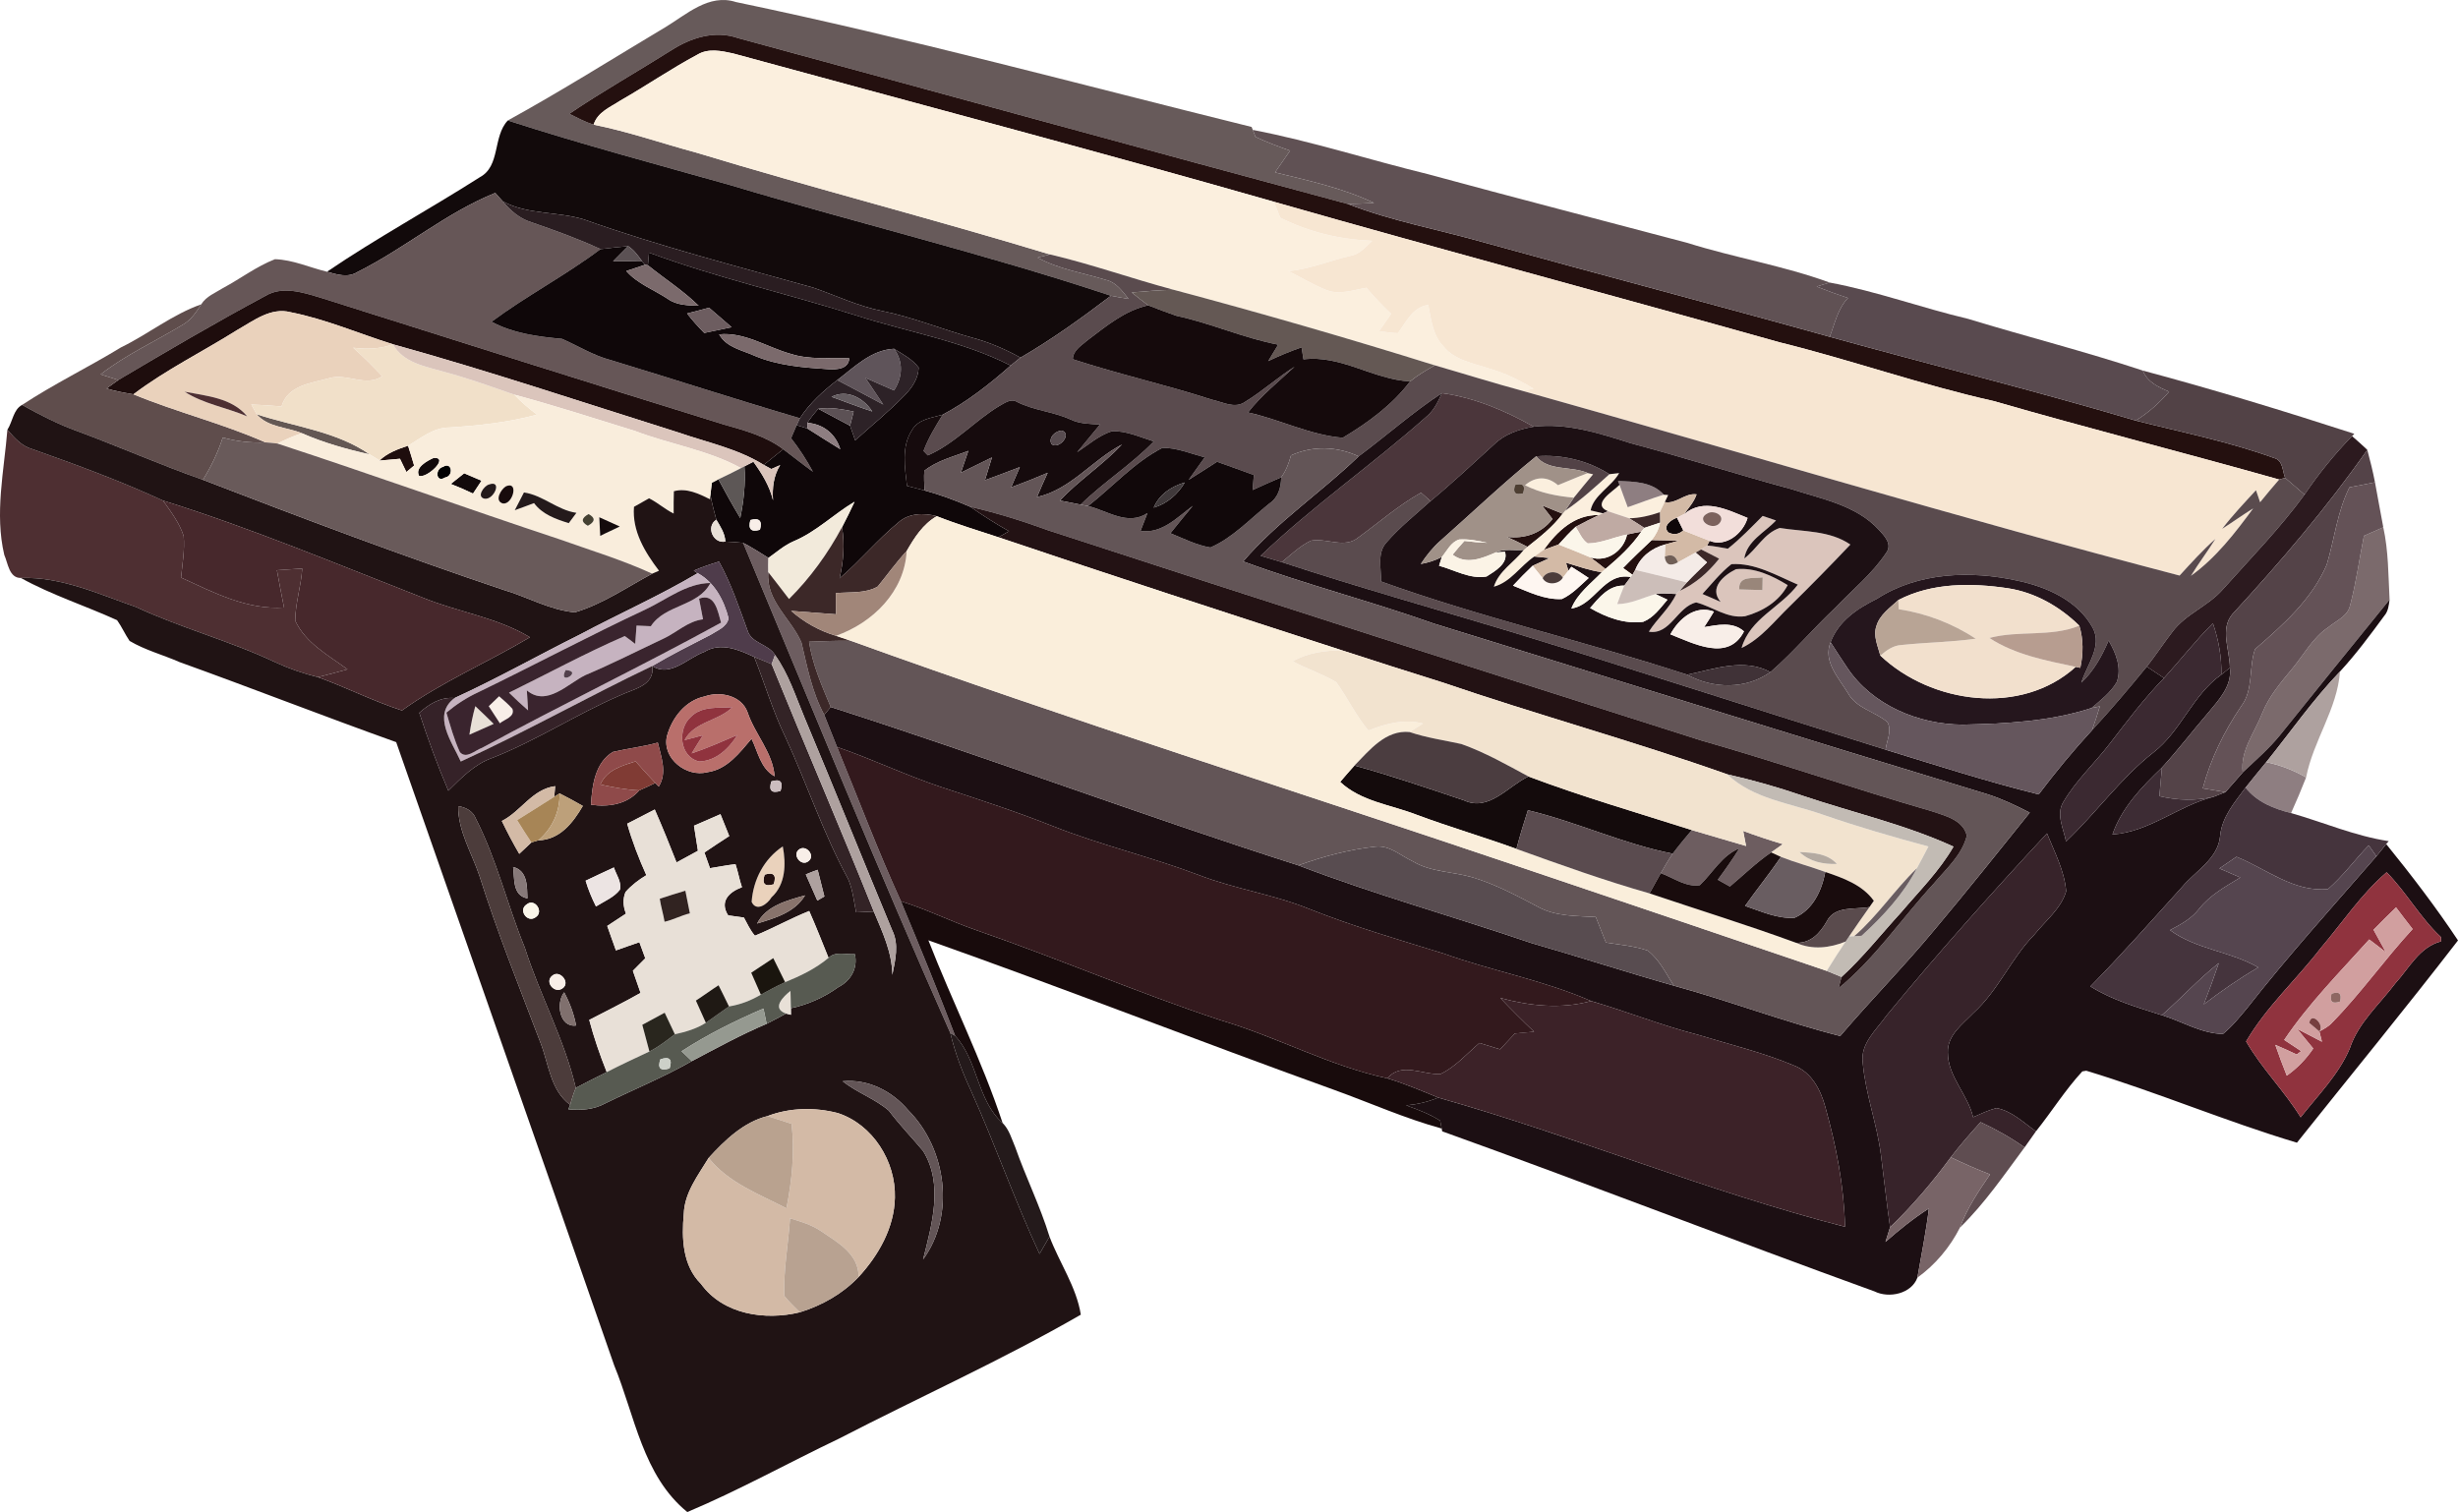 <?xml version="1.0" encoding="UTF-8" standalone="no"?>
<svg
   width="441.169pt"
   height="271.417pt"
   viewBox="0 0 441.169 271.417"
   version="1.1"
   id="svg172"
   sodipodi:docname="jzintv.svg"
   inkscape:version="1.4.2 (ebf0e940d0, 2025-05-08)"
   xmlns:inkscape="http://www.inkscape.org/namespaces/inkscape"
   xmlns:sodipodi="http://sodipodi.sourceforge.net/DTD/sodipodi-0.dtd"
   xmlns="http://www.w3.org/2000/svg"
   xmlns:svg="http://www.w3.org/2000/svg">
  <defs
     id="defs172" />
  <sodipodi:namedview
     id="namedview172"
     pagecolor="#505050"
     bordercolor="#ffffff"
     borderopacity="1"
     inkscape:showpageshadow="0"
     inkscape:pageopacity="0"
     inkscape:pagecheckerboard="1"
     inkscape:deskcolor="#505050"
     inkscape:document-units="pt"
     inkscape:zoom="1.055"
     inkscape:cx="307.58294"
     inkscape:cy="74.881517"
     inkscape:window-width="1920"
     inkscape:window-height="1052"
     inkscape:window-x="0"
     inkscape:window-y="0"
     inkscape:window-maximized="1"
     inkscape:current-layer="svg172" />
  <g
     id="#ffffffff"
     transform="translate(-69.671,-244.053)" />
  <g
     id="#000000ff"
     transform="translate(-69.671,-244.053)" />
  <g
     id="#010101ff"
     transform="translate(-69.671,-244.053)">
    <path
       fill="#010101"
       opacity="1"
       d="m 149.17,327.86 c 1.65,-1.04 1.97,1.66 0.4,1.9 -1.69,1.06 -1.86,-1.56 -0.4,-1.9 z"
       id="path1" />
  </g>
  <g
     id="#020202ff"
     transform="translate(-69.671,-244.053)" />
  <g
     id="#fdfdfdff"
     transform="translate(-69.671,-244.053)" />
  <g
     id="#bababaff"
     transform="translate(-69.671,-244.053)" />
  <g
     id="#675a5aff"
     transform="translate(-69.671,-244.053)">
    <path
       fill="#675a5a"
       opacity="1"
       d="m 189,248.99 c 3.87,-2.31 7.88,-6.14 12.76,-4.57 31.08,6.48 61.73,14.8 92.55,22.42 l 0.22,0.53 c 0.12,0.32 0.36,0.95 0.49,1.26 2.01,0.95 4.1,1.72 6.2,2.47 -0.9,1.3 -1.8,2.6 -2.7,3.9 6.02,1.48 12.14,2.8 17.77,5.48 -1.58,0.08 -3.14,0.17 -4.71,0.19 -36.52,-9.82 -72.96,-19.87 -109.45,-29.78 -4.16,-1.45 -8.48,-0.06 -12.03,2.23 -6.06,3.82 -12.31,7.34 -18.24,11.36 1.42,0.71 2.83,1.47 4.36,1.95 6.23,1.24 12.23,3.35 18.36,5 21.09,6.41 42.45,11.89 63.53,18.29 -0.55,0.14 -1.66,0.43 -2.22,0.57 3.82,2.09 8.16,2.75 12.28,4.01 1.84,0.42 2.95,2.02 4.06,3.41 -1.07,-0.17 -2.12,-0.36 -3.17,-0.57 -22.51,-7.5 -45.61,-13.05 -68.32,-19.86 -13.34,-3.76 -26.74,-7.33 -39.93,-11.6 9.57,-5.26 18.81,-11.09 28.19,-16.69 z"
       id="path2" />
  </g>
  <g
     id="#24100fff"
     transform="translate(-69.671,-244.053)">
    <path
       fill="#24100f"
       opacity="1"
       d="m 190.1,253.12 c 3.55,-2.29 7.87,-3.68 12.03,-2.23 36.49,9.91 72.93,19.96 109.45,29.78 8.04,3.12 16.54,4.63 24.81,7 20.54,5.7 41.15,11.1 61.68,16.84 18.29,5.07 36.73,9.63 54.93,15.04 8.3,2.1 16.75,3.78 24.8,6.71 1.64,0.39 1.51,2.3 2.01,3.57 l -1.07,0.3 c -17.05,-4.82 -34.23,-9.17 -51.25,-14.09 -12.98,-2.9 -25.54,-7.36 -38.45,-10.55 -30.22,-8.5 -60.54,-16.6 -90.72,-25.22 -32.26,-9.23 -64.71,-17.78 -97.09,-26.63 -2.08,-0.46 -4.43,-0.96 -6.37,0.21 -4.73,2.52 -9.15,5.57 -13.8,8.23 -1.81,1.19 -4.15,2.08 -4.84,4.35 -1.53,-0.48 -2.94,-1.24 -4.36,-1.95 5.93,-4.02 12.18,-7.54 18.24,-11.36 z"
       id="path3" />
    <path
       fill="#24100f"
       opacity="1"
       d="m 346.44,334.78 c 1.23,0.5 2.46,0.99 3.7,1.49 -1.74,2.34 -4.04,4.15 -6.31,5.94 -1.23,-0.63 -2.46,-1.23 -3.7,-1.8 3.18,0.41 6.21,-0.62 8.19,-3.2 -0.63,-0.81 -1.26,-1.62 -1.88,-2.43 z"
       id="path4" />
    <path
       fill="#24100f"
       opacity="1"
       d="m 346.75,342.75 c 2.4,-3.32 5.49,-6.35 9.9,-6.24 -1.41,0.67 -2.81,1.36 -4.18,2.11 -1.09,0.98 -2.08,2.08 -3.06,3.17 -0.89,0.32 -1.78,0.64 -2.66,0.96 z"
       id="path5" />
    <path
       fill="#24100f"
       opacity="1"
       d="m 361.7,340 c 0.85,-0.2 1.7,-0.35 2.56,-0.52 -1.75,2.59 -4.07,4.7 -6.44,6.7 -0.89,-0.71 -1.79,-1.4 -2.69,-2.07 2.95,0.96 5.97,-1.18 6.57,-4.11 z"
       id="path6" />
    <path
       fill="#24100f"
       opacity="1"
       d="m 360.99,346.01 c 1.66,-1.72 3.4,-3.37 5.14,-5.01 1.62,0.04 3.24,0.07 4.87,0.09 -0.61,0.17 -1.84,0.52 -2.45,0.69 -2.43,0.65 -4.45,2.2 -5.38,4.57 -0.12,0.22 -0.38,0.66 -0.5,0.88 -0.42,-0.31 -1.26,-0.92 -1.68,-1.22 z"
       id="path7" />
    <path
       fill="#24100f"
       opacity="1"
       d="m 206.92,401.05 c 1.61,-0.5 2.15,0.08 1.62,1.73 -1.62,0.49 -2.16,-0.08 -1.62,-1.73 z"
       id="path8" />
  </g>
  <g
     id="#fbefdeff"
     transform="translate(-69.671,-244.053)">
    <path
       fill="#fbefde"
       opacity="1"
       d="m 194.86,253.85 c 1.94,-1.17 4.29,-0.67 6.37,-0.21 32.38,8.85 64.83,17.4 97.09,26.63 0.36,0.95 0.74,1.9 1.13,2.85 5.14,2.61 10.76,3.93 16.51,4.16 -1.15,1.05 -2.22,2.4 -3.85,2.68 -3.73,0.87 -7.32,2.37 -11.16,2.77 2.22,1.09 4.33,2.4 6.63,3.32 2.38,1.04 4.94,0.06 7.35,-0.34 1.38,1.64 2.87,3.19 4.43,4.67 -0.73,1.04 -1.45,2.08 -2.16,3.12 1.11,0.15 2.24,0.32 3.37,0.36 1.51,-2.02 2.64,-4.69 5.45,-5.07 0.51,2.57 0.79,5.43 2.71,7.42 2.01,2.51 5.35,3.04 8.23,4 2.82,0.8 5.46,2.09 7.96,3.62 -0.51,0.09 -1.52,0.28 -2.03,0.37 -5.26,-1.42 -10.46,-3.06 -15.7,-4.57 -15.52,-4.85 -31.16,-9.37 -46.87,-13.56 -7.44,-1.98 -14.71,-4.59 -22.21,-6.35 -21.08,-6.4 -42.44,-11.88 -63.53,-18.29 -6.13,-1.65 -12.13,-3.76 -18.36,-5 0.69,-2.27 3.03,-3.16 4.84,-4.35 4.65,-2.66 9.07,-5.71 13.8,-8.23 z"
       id="path9" />
    <path
       fill="#fbefde"
       opacity="1"
       d="m 343.38,331.15 c 1.9,-1.62 4.02,-1.65 5.92,-0.01 1.79,-0.71 3.55,-1.5 5.35,-2.17 l 0.96,0.22 c -1.15,1.4 -2.34,2.77 -3.46,4.2 -3.02,-0.28 -6.05,-0.84 -8.77,-2.24 z"
       id="path10" />
    <path
       fill="#fbefde"
       opacity="1"
       d="m 358.53,329.17 c 0.44,-0.05 1.31,-0.15 1.75,-0.2 -1.37,2.45 -4.6,3.98 -5.12,6.7 0.55,0.13 1.67,0.4 2.22,0.53 l -0.73,0.31 c -4.41,-0.11 -7.5,2.92 -9.9,6.24 -0.42,0.3 -1.26,0.9 -1.68,1.2 -2.53,1.68 -4.22,4.59 -7.28,5.42 0.88,-2.83 3.63,-4.38 5.38,-6.62 l 0.66,-0.54 c 2.27,-1.79 4.57,-3.6 6.31,-5.94 l 0.43,-0.53 c 2.87,-1.92 5.4,-4.27 7.96,-6.57 z"
       id="path11" />
    <path
       fill="#fbefde"
       opacity="1"
       d="m 358.27,335.82 c -3.05,-1.29 0.91,-3.55 2.08,-4.74 0.49,1.33 0.95,2.68 1.47,4.02 2.16,-0.74 4.28,-1.59 6.47,-2.25 l 0.79,0.06 -0.61,1.27 c -0.3,0.6 -0.59,1.21 -0.88,1.82 -1.78,0.62 -3.62,1.05 -5.51,1.09 -1.27,-0.44 -2.54,-0.85 -3.81,-1.27 z"
       id="path12" />
  </g>
  <g
     id="#120a0bff"
     transform="translate(-69.671,-244.053)">
    <path
       fill="#120a0b"
       opacity="1"
       d="m 155.8,275.86 c 3.73,-2 2.28,-7.27 5.01,-10.18 13.19,4.27 26.59,7.84 39.93,11.6 22.71,6.81 45.81,12.36 68.32,19.86 -5.23,3.97 -10.55,7.82 -16.23,11.11 -2.72,-1.51 -5.59,-2.75 -8.59,-3.56 -5.44,-1.5 -10.68,-3.68 -16.22,-4.81 -4.31,-0.85 -8.28,-2.77 -12.4,-4.2 -13.76,-3.85 -27.63,-7.43 -41.1,-12.22 -4.79,-1.49 -10.1,-0.81 -14.62,-3.27 -0.34,-0.38 -1,-1.13 -1.34,-1.51 -8.86,3.58 -16.19,9.93 -24.7,14.18 -1.71,1.11 -3.71,0.48 -5.5,-0.03 8.89,-6.04 18.37,-11.19 27.44,-16.97 z"
       id="path13" />
    <path
       fill="#120a0b"
       opacity="1"
       d="m 147.5,326.25 c 2.93,-0.18 -1.26,3.77 -2.62,3.21 -0.78,-1.5 1.49,-2.7 2.62,-3.21 z"
       id="path14" />
    <path
       fill="#120a0b"
       opacity="1"
       d="m 150.58,330.92 c 0.79,-0.64 1.59,-1.28 2.4,-1.91 1.03,0.45 2.07,0.89 3.12,1.33 -0.51,0.76 -1.02,1.53 -1.53,2.31 -1.31,-0.63 -2.64,-1.21 -3.99,-1.73 z"
       id="path15" />
  </g>
  <g
     id="#605154ff"
     transform="translate(-69.671,-244.053)">
    <path
       fill="#605154"
       opacity="1"
       d="m 295.02,268.63 c -0.13,-0.31 -0.37,-0.94 -0.49,-1.26 10.59,2.04 20.89,5.38 31.37,7.93 15.53,4.22 31.11,8.24 46.66,12.36 8.42,2.65 17.19,4.08 25.5,7.11 -0.58,0.18 -1.74,0.54 -2.33,0.72 1.85,0.74 3.73,1.43 5.63,2.06 -1.86,1.92 -2.35,4.57 -3.29,6.96 -20.53,-5.74 -41.14,-11.14 -61.68,-16.84 -8.27,-2.37 -16.77,-3.88 -24.81,-7 1.57,-0.02 3.13,-0.11 4.71,-0.19 -5.63,-2.68 -11.75,-4 -17.77,-5.48 0.9,-1.3 1.8,-2.6 2.7,-3.9 -2.1,-0.75 -4.19,-1.52 -6.2,-2.47 z"
       id="path16" />
  </g>
  <g
     id="#665657ff"
     transform="translate(-69.671,-244.053)">
    <path
       fill="#665657"
       opacity="1"
       d="m 133.86,292.86 c 8.51,-4.25 15.84,-10.6 24.7,-14.18 0.34,0.38 1,1.13 1.34,1.51 1.38,1.66 3.05,3.11 5.16,3.76 4.19,1.45 8.37,2.95 12.4,4.82 -6.28,4.72 -13.27,8.37 -19.57,13.04 3.92,2.1 8.31,2.67 12.66,3.07 2.93,1.28 5.67,3.03 8.81,3.83 11.3,3.43 22.54,7.09 33.88,10.42 -0.14,0.31 -0.43,0.93 -0.58,1.24 -0.33,0.78 -0.67,1.57 -1,2.35 1.47,1.89 2.79,3.9 3.92,6.02 -1.81,-1.31 -3.56,-2.71 -5.34,-4.05 -3.1,-2.34 -6.9,-3.37 -10.58,-4.41 -24.1,-7.47 -48.16,-15.09 -72.21,-22.71 -3.29,-0.98 -7.07,-2.32 -10.27,-0.33 -8.89,4.77 -17.59,9.88 -26.27,15.03 -1.06,-0.34 -2.12,-0.68 -3.18,-1.01 4.51,-3.53 9.74,-5.89 14.61,-8.84 1.55,-0.83 2.53,-2.31 3.45,-3.74 0.88,-1.44 2.54,-2.06 3.9,-2.92 3.14,-1.68 6,-3.88 9.33,-5.18 3.23,0.1 6.23,1.5 9.34,2.25 1.79,0.51 3.79,1.14 5.5,0.03 z"
       id="path17" />
  </g>
  <g
     id="#2a1d21ff"
     transform="translate(-69.671,-244.053)">
    <path
       fill="#2a1d21"
       opacity="1"
       d="m 159.9,280.19 c 4.52,2.46 9.83,1.78 14.62,3.27 13.47,4.79 27.34,8.37 41.1,12.22 4.12,1.43 8.09,3.35 12.4,4.2 5.54,1.13 10.78,3.31 16.22,4.81 3,0.81 5.87,2.05 8.59,3.56 -0.44,0.35 -1.32,1.06 -1.77,1.42 -8.69,-4.43 -18.43,-6.01 -27.65,-8.97 -12.37,-3.93 -25.07,-6.78 -37.25,-11.3 -0.05,0.57 -0.15,1.7 -0.2,2.27 l -0.54,-0.08 -0.48,-0.6 c -0.73,-1.02 -1.45,-2.07 -2.53,-2.75 -1.66,0.14 -3.3,0.34 -4.95,0.53 -4.03,-1.87 -8.21,-3.37 -12.4,-4.82 -2.11,-0.65 -3.78,-2.1 -5.16,-3.76 z"
       id="path18" />
  </g>
  <g
     id="#f7e6d2ff"
     transform="translate(-69.671,-244.053)">
    <path
       fill="#f7e6d2"
       opacity="1"
       d="m 298.32,280.27 c 30.18,8.62 60.5,16.72 90.72,25.22 12.91,3.19 25.47,7.65 38.45,10.55 17.02,4.92 34.2,9.27 51.25,14.09 -1.17,1.33 -2.3,2.71 -3.42,4.08 -0.19,-0.54 -0.55,-1.62 -0.74,-2.16 -2.08,2.26 -4.2,4.49 -6.07,6.93 1.87,-1.2 3.68,-2.5 5.57,-3.67 -3.25,4.42 -6.68,8.88 -11.18,12.11 1.38,-2.27 2.99,-4.37 4.39,-6.62 -2.3,2.03 -4.35,4.31 -6.42,6.57 -39.53,-10.32 -78.65,-22.13 -117.98,-33.17 0.51,-0.09 1.52,-0.28 2.03,-0.37 -2.5,-1.53 -5.14,-2.82 -7.96,-3.62 -2.88,-0.96 -6.22,-1.49 -8.23,-4 -1.92,-1.99 -2.2,-4.85 -2.71,-7.42 -2.81,0.38 -3.94,3.05 -5.45,5.07 -1.13,-0.04 -2.26,-0.21 -3.37,-0.36 0.71,-1.04 1.43,-2.08 2.16,-3.12 -1.56,-1.48 -3.05,-3.03 -4.43,-4.67 -2.41,0.4 -4.97,1.38 -7.35,0.34 -2.3,-0.92 -4.41,-2.23 -6.63,-3.32 3.84,-0.4 7.43,-1.9 11.16,-2.77 1.63,-0.28 2.7,-1.63 3.85,-2.68 -5.75,-0.23 -11.37,-1.55 -16.51,-4.16 -0.39,-0.95 -0.77,-1.9 -1.13,-2.85 z"
       id="path19" />
  </g>
  <g
     id="#0f0709ff"
     transform="translate(-69.671,-244.053)">
    <path
       fill="#0f0709"
       opacity="1"
       d="m 177.46,288.77 c 1.65,-0.19 3.29,-0.39 4.95,-0.53 -0.9,0.9 -1.81,1.81 -2.7,2.72 1.74,0 3.49,-0.02 5.23,0.03 l 0.48,0.6 c -0.83,0.28 -2.5,0.83 -3.34,1.11 2.01,2.3 4.96,3.35 7.45,5.01 1.61,1.16 3.64,1.15 5.54,1.23 -2.78,-2.73 -6.09,-4.83 -9.11,-7.27 0.05,-0.57 0.15,-1.7 0.2,-2.27 12.18,4.52 24.88,7.37 37.25,11.3 9.22,2.96 18.96,4.54 27.65,8.97 -3.76,3.32 -7.74,6.45 -12.19,8.82 -1.98,0.58 -4.43,0.79 -5.54,2.82 -1.91,2.97 -1.24,6.66 -0.87,9.96 1.05,0.27 2.1,0.54 3.15,0.82 2.81,0.76 5.54,1.78 8.22,2.94 2.25,1.55 4.55,3.04 6.95,4.38 -0.48,0.27 -1.43,0.81 -1.91,1.08 -3.7,-1.22 -7.44,-2.35 -11.06,-3.78 -2.36,-0.62 -5.03,-0.57 -6.93,1.15 -3.74,3.08 -6.83,6.86 -10.52,10.01 0.7,-3.02 0.95,-6.13 0.44,-9.19 0.79,-1.5 1.53,-3.03 2.25,-4.56 -3.73,2.21 -6.86,5.38 -10.89,7.07 -1.69,0.72 -3.08,1.95 -4.57,3.01 -1.49,-0.94 -2.97,-1.9 -4.54,-2.7 -1.06,-0.12 -2.13,-0.18 -3.19,-0.23 -0.06,-1.46 -0.9,-2.72 -1.62,-3.93 -0.41,-1.47 -0.79,-2.95 -1.06,-4.45 0.07,-0.54 0.19,-1.64 0.25,-2.18 0.3,-0.15 0.89,-0.46 1.18,-0.62 1.25,2.35 2.55,4.67 3.92,6.95 0.62,-3.05 0.98,-6.16 0.75,-9.27 0.4,-0.2 1.21,-0.62 1.61,-0.83 1.53,2.11 2.91,4.35 3.52,6.91 -0.14,-2.2 0.09,-4.41 1.29,-6.31 -0.4,0.18 -1.2,0.52 -1.6,0.7 -0.34,-0.19 -1.01,-0.55 -1.35,-0.74 1.16,-0.94 2.33,-1.88 3.49,-2.81 1.78,1.34 3.53,2.74 5.34,4.05 -1.13,-2.12 -2.45,-4.13 -3.92,-6.02 0.33,-0.78 0.67,-1.57 1,-2.35 0.48,0.15 1.44,0.45 1.92,0.6 1.97,1.24 3.92,2.51 5.91,3.72 -0.85,-2.76 -3.03,-4.5 -5.91,-4.74 0.58,-0.89 1.25,-1.72 1.95,-2.52 1.89,1.03 3.8,2.02 5.71,3.04 0.3,0.87 0.61,1.75 0.92,2.63 2.97,-2.68 6.09,-5.2 8.88,-8.08 1.32,-1.35 2.47,-3.04 2.51,-4.99 -1.13,-1.5 -2.85,-2.39 -4.41,-3.37 -4.14,0.22 -7.1,3.28 -10.2,5.62 -2.53,1.97 -4.95,4.14 -6.7,6.85 -11.34,-3.33 -22.58,-6.99 -33.88,-10.42 -3.14,-0.8 -5.88,-2.55 -8.81,-3.83 -4.35,-0.4 -8.74,-0.97 -12.66,-3.07 6.3,-4.67 13.29,-8.32 19.57,-13.04 m 15.53,11.56 c 0.95,1.23 1.99,2.38 3.08,3.49 1.64,-0.36 3.27,-0.7 4.92,-1.03 -1.35,-1.18 -2.7,-2.34 -4.05,-3.5 -1.32,0.33 -2.64,0.68 -3.95,1.04 m 5.76,3.74 c 1.28,2.35 4.12,2.83 6.36,3.85 4.2,1.77 8.8,2.12 13.3,2.41 1.49,0.08 3.56,-0.02 3.69,-1.96 -3.51,-0.15 -7.12,0.31 -10.52,-0.8 -4.27,-1.18 -8.21,-3.95 -12.83,-3.5 m 5.6,33.33 c -0.44,1.64 0.13,2.22 1.72,1.75 0.46,-1.61 -0.12,-2.19 -1.72,-1.75 z"
       id="path20" />
    <path
       fill="#0f0709"
       opacity="1"
       d="m 369.13,339.63 c -1.16,-1.12 0.52,-2.33 1.53,-2.64 0.28,0.57 0.85,1.71 1.13,2.27 -0.82,0.73 -1.71,0.85 -2.66,0.37 z"
       id="path21" />
  </g>
  <g
     id="#5b5154ff"
     transform="translate(-69.671,-244.053)">
    <path
       fill="#5b5154"
       opacity="1"
       d="m 179.71,290.96 c 0.89,-0.91 1.8,-1.82 2.7,-2.72 1.08,0.68 1.8,1.73 2.53,2.75 -1.74,-0.05 -3.49,-0.03 -5.23,-0.03 z"
       id="path22" />
  </g>
  <g
     id="#5a4b4eff"
     transform="translate(-69.671,-244.053)">
    <path
       fill="#5a4b4e"
       opacity="1"
       d="m 255.89,290.29 c 0.56,-0.14 1.67,-0.43 2.22,-0.57 7.5,1.76 14.77,4.37 22.21,6.35 -2.52,0.05 -5.02,0.26 -7.52,0.48 0.97,0.79 1.94,1.57 2.95,2.31 -4.14,0.91 -7.46,3.68 -10.76,6.17 -1.1,0.98 -2.72,1.83 -2.77,3.5 8.21,2.7 16.69,4.57 24.92,7.25 1.92,0.4 4.12,1.7 5.96,0.43 3.12,-1.9 5.84,-4.38 8.92,-6.33 -2.85,2.67 -5.94,5.11 -8.35,8.21 5.73,1.25 11.15,4.08 17.01,4.54 4.49,-2.69 8.88,-5.88 12.07,-10.11 1.37,-1.12 2.91,-2.01 4.44,-2.89 5.24,1.51 10.44,3.15 15.7,4.57 39.33,11.04 78.45,22.85 117.98,33.17 2.07,-2.26 4.12,-4.54 6.42,-6.57 -1.4,2.25 -3.01,4.35 -4.39,6.62 4.5,-3.23 7.93,-7.69 11.18,-12.11 -1.89,1.17 -3.7,2.47 -5.57,3.67 1.87,-2.44 3.99,-4.67 6.07,-6.93 0.19,0.54 0.55,1.62 0.74,2.16 1.12,-1.37 2.25,-2.75 3.42,-4.08 l 1.07,-0.3 c 1.15,1.01 2.32,2 3.49,3 -4.38,6.03 -9.62,11.36 -14.57,16.91 -2.64,3.1 -6.76,4.48 -9.19,7.79 -1.57,2.02 -2.96,4.17 -4.55,6.18 -3.17,3.89 -6.42,7.72 -9.83,11.41 0.51,-1.42 0.97,-2.85 1.4,-4.28 -0.38,0.07 -1.13,0.23 -1.51,0.31 1.64,-1.41 3.43,-2.76 4.54,-4.66 0.93,-2.57 -0.17,-5.23 -1.46,-7.46 -1.19,2.78 -2.66,5.47 -4.89,7.56 0.94,-3.16 3.83,-6.52 2.03,-9.86 -2.73,-4.92 -8.25,-7.34 -13.52,-8.45 -8.39,-1.85 -17.8,-1.51 -25.2,3.26 -3.49,1.73 -6.89,3.98 -8.32,7.8 -1.42,3.41 1.46,6.39 3.11,9.11 1.51,2.77 4.84,3.31 7.08,5.21 0.88,1.56 -0.13,3.34 -0.32,4.96 -22.47,-7 -44.84,-14.31 -67.35,-21.2 -13.68,-4.13 -27.44,-7.99 -41.02,-12.46 1.67,-1.37 3.25,-2.91 5.22,-3.85 2.83,-0.55 6.06,1.5 8.54,-0.6 3.73,-2.7 7.19,-5.77 11.24,-8.02 0.42,0.38 1.28,1.14 1.7,1.51 -2.69,2.43 -5.55,4.69 -7.92,7.44 -1.73,1.9 -0.9,4.66 -0.98,6.98 18.01,6.5 36.76,10.78 54.96,16.74 4.63,2.56 10.54,2.68 14.94,-0.47 4.15,-3.6 7.68,-7.82 11.67,-11.57 3.08,-3.24 6.64,-6.1 9.12,-9.85 1.14,-1.52 -0.35,-3.06 -1.34,-4.13 -4.07,-4.41 -10.23,-5.51 -15.69,-7.29 -9.65,-2.6 -19.16,-5.66 -28.82,-8.23 -5.64,-1.79 -11.44,-3.69 -17.43,-2.97 -5.09,-2.89 -10.65,-5.23 -16.47,-6.03 -5.24,3.43 -9.93,7.62 -14.95,11.35 -3.87,-1.81 -8.24,-1.95 -12.14,-0.17 -0.39,1.39 -0.88,2.76 -1.76,3.93 -1.72,0.75 -3.42,1.5 -5.12,2.28 0.06,-0.9 0.13,-1.8 0.21,-2.69 -2.2,-0.8 -4.39,-1.61 -6.6,-2.38 -1.7,1.09 -3.39,2.19 -5.1,3.25 0.96,-1.35 1.92,-2.7 2.89,-4.04 -2.5,-0.66 -4.97,-1.73 -7.59,-1.71 -5.06,2.6 -8.91,6.97 -13.35,10.45 -0.34,-0.06 -1.01,-0.19 -1.34,-0.26 4.14,-4.06 9.1,-7.17 13.14,-11.34 -2.46,-0.75 -4.91,-1.94 -7.53,-1.83 -2.34,0.75 -4.22,2.44 -6.23,3.77 1.36,-1.66 2.73,-3.33 4.11,-4.98 -1.78,-0.1 -3.63,-0.1 -5.28,-0.89 -3.09,-1.42 -6.58,-1.62 -9.62,-3.16 -1.11,-0.69 -2.24,0.23 -3.19,0.73 -4.45,2.7 -8,6.77 -12.82,8.87 -0.19,-0.2 -0.58,-0.6 -0.77,-0.8 0.85,-2.31 2.15,-4.42 3.44,-6.51 4.45,-2.37 8.43,-5.5 12.19,-8.82 0.45,-0.36 1.33,-1.07 1.77,-1.42 5.68,-3.29 11,-7.14 16.23,-11.11 1.05,0.21 2.1,0.4 3.17,0.57 -1.11,-1.39 -2.22,-2.99 -4.06,-3.41 -4.12,-1.26 -8.46,-1.92 -12.28,-4.01 z"
       id="path23" />
  </g>
  <g
     id="#7b6a6cff"
     transform="translate(-69.671,-244.053)">
    <path
       fill="#7b6a6c"
       opacity="1"
       d="m 182.08,292.7 c 0.84,-0.28 2.51,-0.83 3.34,-1.11 l 0.54,0.08 c 3.02,2.44 6.33,4.54 9.11,7.27 -1.9,-0.08 -3.93,-0.07 -5.54,-1.23 -2.49,-1.66 -5.44,-2.71 -7.45,-5.01 z"
       id="path24" />
    <path
       fill="#7b6a6c"
       opacity="1"
       d="m 198.75,304.07 c 4.62,-0.45 8.56,2.32 12.83,3.5 3.4,1.11 7.01,0.65 10.52,0.8 -0.13,1.94 -2.2,2.04 -3.69,1.96 -4.5,-0.29 -9.1,-0.64 -13.3,-2.41 -2.24,-1.02 -5.08,-1.5 -6.36,-3.85 z"
       id="path25" />
    <path
       fill="#7b6a6c"
       opacity="1"
       d="m 493.96,340.23 c 1.16,-0.51 2.3,-1.03 3.47,-1.53 0.94,4.27 0.9,8.65 1.13,12.99 -6.56,8.05 -13.07,16.14 -19.58,24.22 -2.01,2.51 -4.46,4.6 -6.78,6.8 -0.47,-3.95 2.16,-7.17 3.51,-10.66 1.2,-3.01 3.32,-5.48 5.36,-7.95 2.11,-2.53 3.69,-5.59 6.49,-7.45 1.39,-1.17 3.47,-1.95 3.91,-3.92 1.1,-4.1 1.65,-8.34 2.49,-12.5 z"
       id="path26" />
  </g>
  <g
     id="#594a4fff"
     transform="translate(-69.671,-244.053)">
    <path
       fill="#594a4f"
       opacity="1"
       d="m 395.73,295.49 c 0.59,-0.18 1.75,-0.54 2.33,-0.72 8.43,1.57 16.52,4.55 24.86,6.52 10.42,3.18 21,5.85 31.35,9.28 0.81,2.07 2.81,2.98 4.72,3.79 -1.74,2.01 -3.72,3.8 -5.99,5.19 -18.2,-5.41 -36.64,-9.97 -54.93,-15.04 0.94,-2.39 1.43,-5.04 3.29,-6.96 -1.9,-0.63 -3.78,-1.32 -5.63,-2.06 z"
       id="path27" />
  </g>
  <g
     id="#1e0d0dff"
     transform="translate(-69.671,-244.053)">
    <path
       fill="#1e0d0d"
       opacity="1"
       d="m 117.18,297.24 c 3.2,-1.99 6.98,-0.65 10.27,0.33 24.05,7.62 48.11,15.24 72.21,22.71 3.68,1.04 7.48,2.07 10.58,4.41 -1.16,0.93 -2.33,1.87 -3.49,2.81 -4.71,-2.93 -10.21,-4.04 -15.39,-5.84 -17.03,-5.35 -33.97,-11.04 -51.17,-15.81 -6.11,-1.92 -12.04,-4.5 -18.34,-5.75 -3.57,-0.94 -6.67,1.53 -9.59,3.18 -6.19,3.89 -12.8,7.13 -18.64,11.55 -1.63,-0.27 -3.25,-0.55 -4.82,-1.05 0.53,-0.38 1.58,-1.13 2.11,-1.51 8.68,-5.15 17.38,-10.26 26.27,-15.03 z"
       id="path28" />
    <path
       fill="#1e0d0d"
       opacity="1"
       d="m 137.77,326.73 c 1.43,-1.38 3.3,-2.06 5.14,-2.67 0.38,1.18 0.74,2.36 1.09,3.56 -0.35,0.29 -1.04,0.87 -1.39,1.16 -0.28,-0.6 -0.86,-1.79 -1.15,-2.38 -1.23,0.1 -2.46,0.24 -3.69,0.33 z"
       id="path29" />
  </g>
  <g
     id="#645854ff"
     transform="translate(-69.671,-244.053)">
    <path
       fill="#645854"
       opacity="1"
       d="m 272.8,296.55 c 2.5,-0.22 5,-0.43 7.52,-0.48 15.71,4.19 31.35,8.71 46.87,13.56 -1.53,0.88 -3.07,1.77 -4.44,2.89 -6.62,-0.34 -12.4,-4.81 -19.13,-3.96 -0.08,-0.54 -0.26,-1.62 -0.34,-2.16 -2.05,0.71 -4.04,1.54 -5.99,2.47 0.6,-0.98 1.2,-1.96 1.79,-2.95 -6.24,-1.19 -12.05,-3.84 -18.24,-5.17 -1.71,-0.6 -3.41,-1.22 -5.09,-1.89 -1.01,-0.74 -1.98,-1.52 -2.95,-2.31 z"
       id="path30" />
    <path
       fill="#645854"
       opacity="1"
       d="m 115.73,318.41 c 6.78,2.23 14.31,3.06 20.28,7.2 -4.16,-0.93 -8.26,-2.08 -12.17,-3.8 -2.7,-1.11 -6.09,-1.04 -8.11,-3.4 z"
       id="path31" />
  </g>
  <g
     id="#5f4d4cff"
     transform="translate(-69.671,-244.053)">
    <path
       fill="#5f4d4c"
       opacity="1"
       d="m 91.37,306.42 c 4.91,-2.39 9.24,-5.92 14.42,-7.74 -0.92,1.43 -1.9,2.91 -3.45,3.74 -4.87,2.95 -10.1,5.31 -14.61,8.84 1.06,0.33 2.12,0.67 3.18,1.01 -0.53,0.38 -1.58,1.13 -2.11,1.51 1.57,0.5 3.19,0.78 4.82,1.05 7.77,3.22 15.98,5.22 23.67,8.63 -2.58,0.12 -5.15,-0.17 -7.63,-0.87 -0.87,2.67 -2.08,5.21 -3.57,7.59 -7.6,-2.66 -14.97,-5.92 -22.51,-8.72 -3.46,-1.25 -6.75,-2.93 -9.95,-4.72 5.71,-3.76 11.9,-6.76 17.74,-10.32 z"
       id="path32" />
  </g>
  <g
     id="#6d5d60ff"
     transform="translate(-69.671,-244.053)">
    <path
       fill="#6d5d60"
       opacity="1"
       d="m 192.99,300.33 c 1.31,-0.36 2.63,-0.71 3.95,-1.04 1.35,1.16 2.7,2.32 4.05,3.5 -1.65,0.33 -3.28,0.67 -4.92,1.03 -1.09,-1.11 -2.13,-2.26 -3.08,-3.49 z"
       id="path33" />
    <path
       fill="#6d5d60"
       opacity="1"
       d="m 203.05,341.5 c 1.57,0.8 3.05,1.76 4.54,2.7 -0.02,0.85 -0.03,1.71 -0.01,2.58 -0.49,5.11 4.09,8.31 5.93,12.57 1.06,4.43 1.9,8.96 4.1,13.02 0.76,1.92 1.53,3.85 2.3,5.77 3.8,9.24 7.32,18.6 11.46,27.69 3.35,8.01 6.64,16.05 9.74,24.16 l -0.86,-0.47 C 227.32,400.4 215.32,370.89 203.05,341.5 Z"
       id="path34" />
    <path
       fill="#6d5d60"
       opacity="1"
       d="m 373.32,393.05 c 3.24,0.97 6.49,1.9 9.74,2.86 -0.18,-0.91 -0.35,-1.8 -0.52,-2.7 2.35,0.86 4.72,1.66 7.12,2.37 -0.52,0.37 -1.57,1.11 -2.09,1.48 -2.66,1.81 -4.96,4.08 -7.41,6.13 -0.55,-0.3 -1.64,-0.91 -2.18,-1.22 1.35,-1.83 2.67,-3.69 3.87,-5.63 -3.13,1.27 -4.75,4.38 -7.09,6.61 -2.48,0.4 -4.76,-1.35 -7.01,-2.16 0.67,-1.19 1.37,-2.37 2.14,-3.5 1.09,-1.46 2.26,-2.85 3.43,-4.24 z"
       id="path35" />
  </g>
  <g
     id="#150a0cff"
     transform="translate(-69.671,-244.053)">
    <path
       fill="#150a0c"
       opacity="1"
       d="m 264.99,305.03 c 3.3,-2.49 6.62,-5.26 10.76,-6.17 1.68,0.67 3.38,1.29 5.09,1.89 6.19,1.33 12,3.98 18.24,5.17 -0.59,0.99 -1.19,1.97 -1.79,2.95 1.95,-0.93 3.94,-1.76 5.99,-2.47 0.08,0.54 0.26,1.62 0.34,2.16 6.73,-0.85 12.51,3.62 19.13,3.96 -3.19,4.23 -7.58,7.42 -12.07,10.11 -5.86,-0.46 -11.28,-3.29 -17.01,-4.54 2.41,-3.1 5.5,-5.54 8.35,-8.21 -3.08,1.95 -5.8,4.43 -8.92,6.33 -1.84,1.27 -4.04,-0.03 -5.96,-0.43 -8.23,-2.68 -16.71,-4.55 -24.92,-7.25 0.05,-1.67 1.67,-2.52 2.77,-3.5 z"
       id="path36" />
  </g>
  <g
     id="#ead2bcff"
     transform="translate(-69.671,-244.053)">
    <path
       fill="#ead2bc"
       opacity="1"
       d="m 112.26,303.28 c 2.92,-1.65 6.02,-4.12 9.59,-3.18 6.3,1.25 12.23,3.83 18.34,5.75 -2.29,0.87 -4.73,0.92 -7.13,0.62 1.82,1.62 3.55,3.33 5.22,5.12 -2.98,1.99 -6.31,-0.58 -9.46,0.33 -3.27,0.93 -7.49,1.25 -8.62,5.09 -1.81,-0.15 -3.62,-0.28 -5.43,-0.35 0.24,0.44 0.72,1.32 0.96,1.75 2.02,2.36 5.41,2.29 8.11,3.4 -1.51,0.5 -2.96,1.16 -4.39,1.86 -0.72,-0.09 -1.44,-0.15 -2.16,-0.21 -7.69,-3.41 -15.9,-5.41 -23.67,-8.63 5.84,-4.42 12.45,-7.66 18.64,-11.55 m -9.46,11.08 c 3.42,2.21 7.54,2.84 11.24,4.43 -2.77,-3.34 -7.28,-3.65 -11.24,-4.43 z"
       id="path37" />
    <path
       fill="#ead2bc"
       opacity="1"
       d="m 204.58,405.94 c 0.29,-4 2.22,-7.71 5.59,-9.96 0.6,3.15 0.53,6.83 -2.03,9.15 -0.7,1.21 -2.72,2.67 -3.56,0.81 m 2.34,-4.89 c -0.54,1.65 0,2.22 1.62,1.73 0.53,-1.65 -0.01,-2.23 -1.62,-1.73 z"
       id="path38" />
  </g>
  <g
     id="#f1e0c9ff"
     transform="translate(-69.671,-244.053)">
    <path
       fill="#f1e0c9"
       opacity="1"
       d="m 133.06,306.47 c 2.4,0.3 4.84,0.25 7.13,-0.62 1.88,3.34 5.8,3.96 9.16,4.94 4.27,1.13 8.43,2.64 12.61,4.1 1.25,1.31 2.63,2.49 4.09,3.59 -5.14,1.41 -10.43,1.96 -15.72,2.31 -2.87,-0.01 -5.09,1.9 -7.42,3.27 -1.84,0.61 -3.71,1.29 -5.14,2.67 -0.55,-0.44 -1.19,-0.74 -1.76,-1.12 -5.97,-4.14 -13.5,-4.97 -20.28,-7.2 -0.24,-0.43 -0.72,-1.31 -0.96,-1.75 1.81,0.07 3.62,0.2 5.43,0.35 1.13,-3.84 5.35,-4.16 8.62,-5.09 3.15,-0.91 6.48,1.66 9.46,-0.33 -1.67,-1.79 -3.4,-3.5 -5.22,-5.12 z"
       id="path39" />
  </g>
  <g
     id="#dbc5bcff"
     transform="translate(-69.671,-244.053)">
    <path
       fill="#dbc5bc"
       opacity="1"
       d="m 140.19,305.85 c 17.2,4.77 34.14,10.46 51.17,15.81 5.18,1.8 10.68,2.91 15.39,5.84 0.34,0.19 1.01,0.55 1.35,0.74 0.4,-0.18 1.2,-0.52 1.6,-0.7 -1.2,1.9 -1.43,4.11 -1.29,6.31 -0.61,-2.56 -1.99,-4.8 -3.52,-6.91 -0.4,0.21 -1.21,0.63 -1.61,0.83 l -0.6,0.31 c -5.95,-3.26 -12.76,-4.27 -19.04,-6.67 -7.21,-2.24 -14.4,-4.55 -21.68,-6.52 -4.18,-1.46 -8.34,-2.97 -12.61,-4.1 -3.36,-0.98 -7.28,-1.6 -9.16,-4.94 z"
       id="path40" />
    <path
       fill="#dbc5bc"
       opacity="1"
       d="m 379.79,342.54 c 2.25,-1.78 4.22,-3.86 6.25,-5.88 0.6,0.21 1.8,0.62 2.4,0.82 -2.01,2.13 -5.21,3.66 -5.7,6.82 2.25,-1.7 3.56,-4.54 6.36,-5.48 4.28,0.7 8.95,0.41 12.68,2.98 -3.56,3.77 -7.2,7.46 -10.89,11.09 -2.74,2.64 -5.13,5.8 -8.64,7.48 1.52,-5.32 6.98,-7.25 10.1,-11.38 -3.79,-1.62 -7.71,-3.95 -11.92,-3.67 -1.97,1.54 -3.52,3.52 -5.2,5.35 1.09,0.46 2.18,0.93 3.26,1.42 -2.15,-2.52 0.55,-4.78 2.77,-5.87 3.34,-0.34 6.49,1.16 9.27,2.86 -1.54,2.95 -4.53,4.73 -7.65,5.59 -3.2,0.46 -5.82,-1.72 -8.77,-2.48 -3.41,0.77 -4.62,5.89 -8.5,5.25 1.49,-2.37 3.73,-4.19 4.91,-6.77 0.15,-0.13 0.43,-0.41 0.58,-0.54 2.86,-1.27 5.2,-3.37 7.13,-5.79 -1.08,-0.57 -2.16,-1.13 -3.24,-1.66 0.27,-0.18 0.82,-0.53 1.09,-0.71 1.24,0.1 2.47,0.36 3.71,0.57 m 2.04,7.32 c 1.38,0.04 2.77,0.07 4.17,0.11 0.01,-0.57 0.03,-1.71 0.04,-2.28 -1.71,0.28 -4.37,-0.41 -4.21,2.17 z"
       id="path41" />
  </g>
  <g
     id="#5f545aff"
     transform="translate(-69.671,-244.053)">
    <path
       fill="#5f545a"
       opacity="1"
       d="m 219.94,312.28 c 3.1,-2.34 6.06,-5.4 10.2,-5.62 1.72,2.35 1.53,5.1 0,7.48 -1.72,-0.75 -3.42,-1.51 -5.14,-2.25 1.07,1.59 2.15,3.18 3.21,4.78 -2.74,-1.49 -5.51,-2.93 -8.27,-4.39 z"
       id="path42" />
  </g>
  <g
     id="#2d2227ff"
     transform="translate(-69.671,-244.053)">
    <path
       fill="#2d2227"
       opacity="1"
       d="m 230.14,306.66 c 1.56,0.98 3.28,1.87 4.41,3.37 -0.04,1.95 -1.19,3.64 -2.51,4.99 -2.79,2.88 -5.91,5.4 -8.88,8.08 -0.31,-0.88 -0.62,-1.76 -0.92,-2.63 0.16,-0.63 0.48,-1.9 0.65,-2.54 -2.09,-0.43 -4.23,-0.82 -6.36,-0.5 -0.7,0.8 -1.37,1.63 -1.95,2.52 v 1.02 c -0.48,-0.15 -1.44,-0.45 -1.92,-0.6 0.15,-0.31 0.44,-0.93 0.58,-1.24 1.75,-2.71 4.17,-4.88 6.7,-6.85 2.76,1.46 5.53,2.9 8.27,4.39 -1.06,-1.6 -2.14,-3.19 -3.21,-4.78 1.72,0.74 3.42,1.5 5.14,2.25 1.53,-2.38 1.72,-5.13 0,-7.48 m -11.22,8.62 c 2.43,0.87 4.84,1.82 7.3,2.63 -1.55,-2.43 -4.56,-4.04 -7.3,-2.63 z"
       id="path43" />
  </g>
  <g
     id="#524246ff"
     transform="translate(-69.671,-244.053)">
    <path
       fill="#524246"
       opacity="1"
       d="m 458.99,314.36 c -1.91,-0.81 -3.91,-1.72 -4.72,-3.79 12.75,3.41 25.4,7.28 37.96,11.35 l -0.4,0.42 c -3.15,3.23 -6,6.75 -8.53,10.49 -1.17,-1 -2.34,-1.99 -3.49,-3 -0.5,-1.27 -0.37,-3.18 -2.01,-3.57 -8.05,-2.93 -16.5,-4.61 -24.8,-6.71 2.27,-1.39 4.25,-3.18 5.99,-5.19 z"
       id="path44" />
    <path
       fill="#524246"
       opacity="1"
       d="m 345.39,325.96 c 4.58,-0.38 9.26,0.75 13.14,3.21 -2.56,2.3 -5.09,4.65 -7.96,6.57 0.52,-0.79 1.04,-1.57 1.58,-2.35 1.12,-1.43 2.31,-2.8 3.46,-4.2 l -0.96,-0.22 c -2.98,-1.33 -7.09,-0.28 -9.26,-3.01 z"
       id="path45" />
  </g>
  <g
     id="#4e2f32ff"
     transform="translate(-69.671,-244.053)">
    <path
       fill="#4e2f32"
       opacity="1"
       d="m 102.8,314.36 c 3.96,0.78 8.47,1.09 11.24,4.43 -3.7,-1.59 -7.82,-2.22 -11.24,-4.43 z"
       id="path46" />
    <path
       fill="#4e2f32"
       opacity="1"
       d="m 70.44,343.66 c -1.75,-7.4 -0.05,-15.02 0.56,-22.47 1.24,1.45 2.55,2.94 4.47,3.48 7.92,2.81 15.83,5.71 23.47,9.24 1.4,2 2.94,4 3.7,6.36 0.22,2.49 -0.23,4.98 -0.47,7.46 5.83,2.67 11.85,5.84 18.48,5.37 -0.45,-2.23 -0.87,-4.46 -1.28,-6.7 1.52,-0.1 3.03,-0.2 4.55,-0.29 -0.2,3.15 -1.24,6.21 -1.26,9.36 1.85,4.01 5.96,6.22 9.38,8.73 -1.76,0.48 -3.53,0.97 -5.31,1.4 -2.62,-0.65 -5.18,-1.53 -7.63,-2.66 -8.14,-3.85 -16.9,-6.14 -25.05,-9.94 -6.69,-2.32 -13.39,-5.45 -20.63,-5.2 -2.12,0.03 -2.32,-2.66 -2.98,-4.14 z"
       id="path47" />
  </g>
  <g
     id="#4b363bff"
     transform="translate(-69.671,-244.053)">
    <path
       fill="#4b363b"
       opacity="1"
       d="m 328.47,314.62 c 5.82,0.8 11.38,3.14 16.47,6.03 -2.6,0.43 -5.18,1.31 -7.1,3.18 -3.77,3.44 -7.48,6.92 -11.41,10.17 -0.42,-0.37 -1.28,-1.13 -1.7,-1.51 -4.05,2.25 -7.51,5.32 -11.24,8.02 -2.48,2.1 -5.71,0.05 -8.54,0.6 -1.97,0.94 -3.55,2.48 -5.22,3.85 -1.27,-0.38 -2.54,-0.76 -3.8,-1.14 9.41,-9.01 20.15,-16.43 29.87,-25.08 1.28,-1.09 1.99,-2.63 2.67,-4.12 z"
       id="path48" />
  </g>
  <g
     id="#f9eddcff"
     transform="translate(-69.671,-244.053)">
    <path
       fill="#f9eddc"
       opacity="1"
       d="m 161.96,314.89 c 7.28,1.97 14.47,4.28 21.68,6.52 6.28,2.4 13.09,3.41 19.04,6.67 -1.34,0.7 -2.7,1.37 -4.07,2.01 -0.29,0.16 -0.88,0.47 -1.18,0.62 -0.06,0.54 -0.18,1.64 -0.25,2.18 l -0.07,0.78 c -2.02,-0.99 -4.18,-2.07 -6.49,-1.44 -0.05,1.33 -0.04,2.67 -0.04,4.01 -1.56,-0.78 -2.86,-1.96 -4.41,-2.74 -0.68,0.38 -2.03,1.15 -2.71,1.53 -0.35,4.36 1.96,8.14 4.49,11.47 -0.3,0.13 -0.91,0.4 -1.22,0.53 -5.38,-2.48 -11.05,-4.18 -16.62,-6.17 -16.93,-5.61 -33.71,-11.65 -50.66,-17.19 1.43,-0.7 2.88,-1.36 4.39,-1.86 3.91,1.72 8.01,2.87 12.17,3.8 0.57,0.38 1.21,0.68 1.76,1.12 1.23,-0.09 2.46,-0.23 3.69,-0.33 0.29,0.59 0.87,1.78 1.15,2.38 0.35,-0.29 1.04,-0.87 1.39,-1.16 -0.35,-1.2 -0.71,-2.38 -1.09,-3.56 2.33,-1.37 4.55,-3.28 7.42,-3.27 5.29,-0.35 10.58,-0.9 15.72,-2.31 -1.46,-1.1 -2.84,-2.28 -4.09,-3.59 m -14.46,11.36 c -1.13,0.51 -3.4,1.71 -2.62,3.21 1.36,0.56 5.55,-3.39 2.62,-3.21 m 1.67,1.61 c -1.46,0.34 -1.29,2.96 0.4,1.9 1.57,-0.24 1.25,-2.94 -0.4,-1.9 m 1.41,3.06 c 1.35,0.52 2.68,1.1 3.99,1.73 0.51,-0.78 1.02,-1.55 1.53,-2.31 -1.05,-0.44 -2.09,-0.88 -3.12,-1.33 -0.81,0.63 -1.61,1.27 -2.4,1.91 m 6.8,0.12 c -0.87,0.27 -2.25,2.22 -0.73,2.53 1.69,0.26 3.28,-3.49 0.73,-2.53 m 3.13,0.29 c -0.92,0.51 -2.19,2.66 -0.57,3.1 1.76,0.24 2.91,-4.07 0.57,-3.1 m 3.2,1.12 c -0.54,1.07 -1.09,2.13 -1.65,3.19 1.17,-0.39 2.3,-0.87 3.46,-1.28 1.51,2.04 3.9,2.87 6.23,3.6 0.34,-0.46 1.03,-1.39 1.38,-1.85 -3.44,-0.5 -6.04,-3.18 -9.42,-3.66 m 11.6,3.88 c -1.33,0.73 -1.38,1.43 -0.13,2.1 1.34,-0.73 1.38,-1.43 0.13,-2.1 m 1.92,0.57 c 0.05,0.84 0.13,2.51 0.17,3.35 1.15,-0.6 2.35,-1.1 3.51,-1.69 -1.23,-0.54 -2.45,-1.11 -3.68,-1.66 z"
       id="path49" />
  </g>
  <g
     id="#645c60ff"
     transform="translate(-69.671,-244.053)">
    <path
       fill="#645c60"
       opacity="1"
       d="m 218.92,315.28 c 2.74,-1.41 5.75,0.2 7.3,2.63 -2.46,-0.81 -4.87,-1.76 -7.3,-2.63 z"
       id="path50" />
  </g>
  <g
     id="#1c0f13ff"
     transform="translate(-69.671,-244.053)">
    <path
       fill="#1c0f13"
       opacity="1"
       d="m 313.52,325.97 c 5.02,-3.73 9.71,-7.92 14.95,-11.35 -0.68,1.49 -1.39,3.03 -2.67,4.12 -9.72,8.65 -20.46,16.07 -29.87,25.08 1.26,0.38 2.53,0.76 3.8,1.14 13.58,4.47 27.34,8.33 41.02,12.46 22.51,6.89 44.88,14.2 67.35,21.2 9.12,2.8 18.21,5.73 27.48,8.03 3.01,-4 6.2,-7.85 9.58,-11.53 3.41,-3.69 6.66,-7.52 9.83,-11.41 1.02,0.68 2.05,1.37 3.08,2.06 -3.53,3.62 -6.57,7.66 -9.65,11.66 -2.73,3.58 -6.12,6.67 -8.41,10.57 -1.37,2.23 0.04,4.8 0.48,7.1 5.42,-5.14 9.77,-11.33 15.66,-15.96 5,-3.86 7.03,-10.33 12.21,-13.99 0.39,-0.3 1.15,-0.91 1.54,-1.22 0.39,3.29 -2,5.76 -3.92,8.09 -2.8,3.24 -5.38,6.66 -8.28,9.81 -3.61,3.47 -7.19,7.17 -8.88,12 6.6,-0.41 11.83,-5.17 18.15,-6.75 0.53,-0.21 1.6,-0.63 2.13,-0.84 1.05,-1.16 2.06,-2.36 3.1,-3.53 2.32,-2.2 4.77,-4.29 6.78,-6.8 6.51,-8.08 13.02,-16.17 19.58,-24.22 -0.14,1.02 -0.24,2.09 -0.95,2.9 -2.52,3.43 -5.06,6.86 -7.95,10 -4.85,5.05 -8.86,10.82 -13.24,16.27 -1.24,1.52 -2.49,3.02 -3.71,4.57 -1.93,2.61 -4.24,5.25 -4.56,8.63 -0.33,4.14 -4.43,6.31 -6.86,9.23 -5.41,6 -10.77,12.05 -16.43,17.82 3.93,2.48 8.43,3.76 12.82,5.17 3.64,1.11 7.08,3.3 10.97,3.37 1.66,-1.34 2.99,-3.03 4.36,-4.66 7.35,-9.39 15.36,-18.23 23.18,-27.23 0.6,-0.72 1.19,-1.45 1.76,-2.2 4.53,5.59 8.91,11.31 12.89,17.3 -9.44,12.25 -19.27,24.21 -28.91,36.31 -12.75,-3.82 -25.07,-9.06 -37.81,-12.92 l -0.71,0.12 c -3.08,3.34 -5.49,7.22 -8.32,10.76 -2.24,-1.57 -4.33,-3.66 -7.09,-4.18 -1.46,0.39 -2.82,1.03 -4.19,1.64 -0.96,-4.11 -4.55,-7.3 -4.54,-11.63 -0.09,-3.11 2.66,-5.05 4.59,-7.06 4.46,-4.04 6.76,-9.8 10.95,-14.09 1.99,-2.48 4.77,-4.63 5.7,-7.77 -0.3,-3.68 -2.09,-7.02 -3.44,-10.39 -9.88,10.63 -19.57,21.47 -28.79,32.68 -1.8,2.56 -4.75,5.03 -4.28,8.49 0.49,5.62 2.56,10.97 3.27,16.56 0.55,4.32 1.02,8.65 1.64,12.96 -0.28,0.87 -0.56,1.75 -0.83,2.64 2.47,-2.17 5.03,-4.23 7.79,-6 -0.5,4.16 -1.34,8.28 -2.06,12.41 -1.06,2.9 -5.1,3.77 -7.71,2.47 -25.94,-9.38 -51.62,-19.41 -77.58,-28.73 l -0.09,-0.5 c -0.07,-0.36 -0.21,-1.07 -0.28,-1.42 -1.91,-1.19 -4.01,-2.01 -6.11,-2.74 1.97,-0.18 3.92,-0.6 5.75,-1.4 24.59,6.94 48.28,16.85 73.03,23.19 -0.18,-7.29 -1.58,-14.5 -3.54,-21.51 -0.83,-3.05 -2.45,-6.2 -5.56,-7.41 -5.62,-2.37 -11.58,-3.79 -17.4,-5.57 -6.47,-1.66 -12.67,-4.15 -19.08,-6.03 -8.52,-3.74 -17.73,-5.38 -26.46,-8.52 -8.09,-2.5 -16.22,-4.87 -24.1,-8 -6.42,-2.61 -13.34,-3.59 -19.8,-6.08 -8.63,-3.28 -17.65,-5.38 -26.23,-8.79 -6.54,-2.6 -13.24,-4.77 -19.92,-6.97 -6.39,-2.12 -12.46,-5.05 -18.82,-7.24 -0.77,-1.92 -1.54,-3.85 -2.3,-5.77 0.29,-0.35 0.87,-1.06 1.16,-1.41 28.13,9.02 55.8,19.43 83.94,28.43 13.73,5.25 27.91,9.2 41.81,13.94 8.55,2.46 17.01,5.22 25.57,7.65 10.04,2.75 19.78,6.49 29.87,9.04 5.52,-6.48 11.51,-12.55 16.94,-19.1 5.81,-6.91 11.43,-13.96 17.08,-21 -2.46,-1.27 -4.96,-2.46 -7.59,-3.3 -33.17,-10.08 -66.26,-20.42 -99.38,-30.64 -11.31,-4.02 -22.95,-6.99 -34.21,-11.15 6.1,-7.13 13.99,-12.37 20.72,-18.86 m 172.69,88.26 c -4.37,5.67 -9.77,10.54 -13.4,16.76 2.8,4.86 6.84,8.85 9.79,13.62 3.12,-3.97 6.83,-7.67 8.82,-12.37 1.52,-4.62 5.33,-7.89 8.18,-11.69 2.49,-2.74 4.33,-6.51 8.19,-7.52 -0.01,-0.2 -0.01,-0.58 -0.02,-0.78 -3.73,-3.47 -6.17,-8.01 -9.74,-11.62 -4.59,3.94 -7.93,9.03 -11.82,13.6 z"
       id="path51" />
  </g>
  <g
     id="#160b0dff"
     transform="translate(-69.671,-244.053)">
    <path
       fill="#160b0d"
       opacity="1"
       d="m 249.02,316.93 c 0.95,-0.5 2.08,-1.42 3.19,-0.73 3.04,1.54 6.53,1.74 9.62,3.16 1.65,0.79 3.5,0.79 5.28,0.89 -1.38,1.65 -2.75,3.32 -4.11,4.98 2.01,-1.33 3.89,-3.02 6.23,-3.77 2.62,-0.11 5.07,1.08 7.53,1.83 -4.04,4.17 -9,7.28 -13.14,11.34 -1.25,-0.24 -2.49,-0.48 -3.73,-0.73 3.45,-3.65 7.71,-6.41 11.16,-10.06 -5.34,2.78 -9.18,8.08 -15.26,9.44 0.61,-1.47 1.26,-2.91 1.92,-4.36 -2.17,0.93 -4.35,1.8 -6.56,2.61 0.51,-1.22 1.04,-2.43 1.56,-3.63 -2.08,0.8 -4.16,1.59 -6.26,2.35 0.42,-1.37 0.84,-2.73 1.26,-4.09 -1.85,0.92 -3.71,1.84 -5.58,2.74 0.44,-1.32 0.88,-2.62 1.34,-3.92 -2.68,1.06 -5.62,1.74 -7.9,3.58 -0.09,1.17 -0.01,2.35 0.04,3.53 -1.05,-0.28 -2.1,-0.55 -3.15,-0.82 -0.37,-3.3 -1.04,-6.99 0.87,-9.96 1.11,-2.03 3.56,-2.24 5.54,-2.82 -1.29,2.09 -2.59,4.2 -3.44,6.51 0.19,0.2 0.58,0.6 0.77,0.8 4.82,-2.1 8.37,-6.17 12.82,-8.87 m 11.24,4.42 c -1.11,-0.01 -2.52,1.29 -1.85,2.42 1.29,1.06 3.74,-1.82 1.85,-2.42 z"
       id="path52" />
  </g>
  <g
     id="#201314ff"
     transform="translate(-69.671,-244.053)">
    <path
       fill="#201314"
       opacity="1"
       d="m 71,321.19 c 0.92,-1.4 1.06,-3.63 2.63,-4.45 3.2,1.79 6.49,3.47 9.95,4.72 7.54,2.8 14.91,6.06 22.51,8.72 17.88,6.9 35.82,13.67 54,19.77 4.27,1.26 8.28,3.61 12.76,4.02 4.99,-1.48 9.33,-4.51 13.88,-6.94 0.31,-0.13 0.92,-0.4 1.22,-0.53 -2.53,-3.33 -4.84,-7.11 -4.49,-11.47 0.68,-0.38 2.03,-1.15 2.71,-1.53 1.55,0.78 2.85,1.96 4.41,2.74 0,-1.34 -0.01,-2.68 0.04,-4.01 2.31,-0.63 4.47,0.45 6.49,1.44 l 0.07,-0.78 c 0.27,1.5 0.65,2.98 1.06,4.45 -1.93,1.22 -0.58,4.36 1.62,3.93 1.06,0.05 2.13,0.11 3.19,0.23 12.27,29.39 24.27,58.9 37.2,88.02 0.85,3.58 2.16,7.03 3.72,10.37 4.34,9.64 7.81,19.65 12.28,29.24 0.59,-1.04 1.19,-2.07 1.79,-3.1 1.77,4.7 4.82,8.99 5.62,14.01 -14.06,8.11 -28.94,14.78 -43.36,22.23 -9.11,4.35 -17.96,9.28 -27.27,13.2 -8.01,-6.52 -9.4,-17.3 -13.12,-26.32 -12.96,-37.32 -26.1,-74.58 -39.13,-111.88 -13.01,-4.65 -25.88,-9.69 -38.88,-14.37 -2.97,-1.31 -6.17,-2.14 -8.97,-3.8 -0.82,-1.2 -1.4,-2.54 -2.24,-3.72 -5.71,-2.6 -11.76,-4.53 -17.27,-7.58 7.24,-0.25 13.94,2.88 20.63,5.2 8.15,3.8 16.91,6.09 25.05,9.94 2.45,1.13 5.01,2.01 7.63,2.66 5.09,1.83 9.93,4.31 15.09,5.98 7.2,-5.17 15.39,-8.63 22.97,-13.14 -5.91,-3.55 -12.83,-4.5 -19.14,-7.07 -15.49,-6.05 -30.83,-12.5 -46.71,-17.46 -7.64,-3.53 -15.55,-6.43 -23.47,-9.24 -1.92,-0.54 -3.23,-2.03 -4.47,-3.48 m 123.19,25.29 0.7,0.46 c -6.83,4.05 -14.11,7.27 -21.11,11 -7.54,3.75 -14.87,7.91 -22.53,11.41 -2.48,-0.22 -4.55,1.07 -6.32,2.65 1.54,4.74 3.26,9.41 5.21,13.99 2.36,-2.32 4.73,-4.81 7.94,-5.91 7.88,-3.1 15,-7.79 22.76,-11.15 2.45,-1.2 6.4,-1.74 5.9,-5.33 3.29,2.09 6.34,-1.46 9.34,-2.53 2.91,-1.79 6.18,-0.41 8.95,0.9 1.91,4.77 3.34,9.73 5.59,14.36 3.91,8.45 6.82,17.36 11.3,25.55 0.8,1.88 1.02,3.94 1.41,5.94 0.79,-0.04 2.39,-0.11 3.18,-0.14 1.53,3.65 3.28,7.31 3.32,11.36 0.53,-2.63 1.24,-5.48 -0.03,-8.02 -5.28,-12.7 -10.4,-25.47 -15.72,-38.14 -1.61,-3.83 -2.86,-7.87 -5.31,-11.26 -1.15,-1.96 -4.22,-2.06 -4.92,-4.37 -1.54,-4.2 -2.95,-8.46 -5.13,-12.39 -1.53,0.47 -3.06,0.98 -4.53,1.62 m -4.82,29.74 c -0.89,3.99 3.53,7.42 7.28,6.44 3.53,-0.49 5.77,-3.48 7.91,-6 1.16,2.36 1.63,5.36 4.14,6.74 -0.34,-4.31 -3.52,-7.51 -4.85,-11.48 -1.08,-3.04 -4.92,-3.84 -7.7,-2.86 -3.48,0.73 -5.9,3.87 -6.78,7.16 m -9.68,2.8 c -3.22,1.9 -3.75,6.08 -3.95,9.48 3.16,0.45 6.46,-0.04 8.67,-2.57 0.97,-0.43 1.93,-0.87 2.88,-1.33 l 0.62,0.64 c 1.55,-2.49 0.43,-5.3 -0.17,-7.89 -2.64,0.75 -5.38,1.04 -8.05,1.67 m 28.43,5.29 c -0.52,1.64 0.03,2.21 1.65,1.71 0.51,-1.64 -0.05,-2.21 -1.65,-1.71 m -48.38,7.11 c 0.97,2 2,3.97 3.13,5.9 0.73,-0.69 1.45,-1.37 2.18,-2.05 0.31,-0.1 0.93,-0.28 1.23,-0.37 3.88,-0.11 6.22,-3.14 8,-6.18 -1.37,-0.79 -2.77,-1.54 -4.17,-2.25 l -0.96,0.6 c 0.04,-0.48 0.13,-1.42 0.17,-1.9 -4.13,0.53 -6.1,4.5 -9.58,6.25 m -7.83,-2.66 c -0.04,4.5 2.44,8.39 3.82,12.53 3.2,10.14 7.18,20.01 10.95,29.94 1.49,3.81 1.76,8.53 5.33,11.14 l -0.33,0.8 c 2.25,0.22 4.55,0.06 6.57,-1.03 5.2,-2.55 10.57,-4.74 15.6,-7.62 4.42,-2.32 8.81,-4.74 13.42,-6.69 1.17,-0.6 2.33,-1.2 3.48,-1.84 l 0.88,0.22 -0.01,-1.18 c 3.08,-0.66 5.98,-1.95 8.53,-3.79 2.24,-1.14 3.53,-3.41 2.95,-5.92 -1.56,0.13 -3.48,-0.58 -4.72,0.67 -1.14,-2.81 -2.24,-5.64 -3.47,-8.41 -3.32,1.32 -6.44,3.08 -9.74,4.43 -0.85,-0.96 -1.37,-2.15 -1.98,-3.26 -0.95,-0.14 -1.89,-0.27 -2.83,-0.39 -1.58,-2.49 0.14,-4.18 2.48,-5.05 -0.47,-1.36 -0.7,-2.79 -1.16,-4.14 -1.53,0.18 -3.05,0.48 -4.58,0.72 -0.33,-0.94 -0.67,-1.88 -1,-2.81 1.47,-1.01 2.97,-1.99 4.46,-2.95 -0.53,-1.31 -1.06,-2.62 -1.58,-3.93 -1.58,0.69 -3.17,1.37 -4.75,2.07 0.21,1.5 0.5,2.99 0.71,4.5 -1.29,0.69 -2.56,1.39 -3.84,2.09 -1.25,-3.19 -2.54,-6.36 -3.91,-9.5 -1.65,0.85 -3.3,1.7 -4.95,2.55 0.9,3.16 2.09,6.24 3.44,9.24 -1.39,0.83 -2.7,1.83 -3.74,3.03 -0.49,1.19 -0.46,2.48 0.08,3.87 -1.12,0.73 -2.25,1.46 -3.36,2.21 0.5,1.47 1.05,2.92 1.56,4.39 1.41,-0.48 2.8,-1.01 4.21,-1.47 0.27,0.72 0.79,2.17 1.06,2.89 -0.74,0.75 -1.49,1.49 -2.23,2.24 0.46,1.32 0.92,2.64 1.38,3.97 -3.01,1.72 -6.14,3.24 -9.21,4.85 0.84,3.19 1.92,6.3 3.14,9.37 -1.85,0.93 -3.72,1.85 -5.55,2.83 -2.05,-8.74 -6.45,-16.65 -9.15,-25.16 -3.13,-7.66 -5.02,-15.81 -8.81,-23.2 -0.49,-1.32 -1.82,-2.03 -3.15,-2.21 m 52.67,17.18 c 0.84,1.86 2.86,0.4 3.56,-0.81 2.56,-2.32 2.63,-6 2.03,-9.15 -3.37,2.25 -5.3,5.96 -5.59,9.96 m 8.51,-9.41 c -1.3,0.97 0.39,3.14 1.67,2.12 1.35,-0.99 -0.41,-3.07 -1.67,-2.12 m -51.32,3.15 c 0.27,2.04 -0.16,5.13 2.57,5.63 -0.08,-2.14 0.05,-4.98 -2.57,-5.63 m 13.01,2.46 c 0.47,1.59 1.11,3.13 1.86,4.62 1.47,-0.92 3.29,-1.66 4.3,-3.01 0.34,-1.42 -0.69,-2.7 -1.08,-3.99 -1.7,0.77 -3.39,1.59 -5.08,2.38 m 39.52,-1.13 c 0.69,1.56 1.38,3.13 2.07,4.7 0.32,-0.18 0.96,-0.55 1.27,-0.74 -0.41,-1.6 -0.82,-3.2 -1.21,-4.79 -0.72,0.25 -1.43,0.53 -2.13,0.83 m -8.74,8.82 c 3.19,-0.96 6.8,-2.01 8.61,-5.06 -3.17,0.9 -7.01,1.87 -8.61,5.06 M 164.2,406.4 c -1.59,0.99 0.15,3.42 1.62,2.29 1.53,-0.98 -0.19,-3.49 -1.62,-2.29 m 4.62,12.77 c -1.5,1.13 0.41,3.36 1.83,2.28 1.47,-1.02 -0.52,-3.39 -1.83,-2.28 m 4.25,8.96 c -0.39,-2.09 -1.14,-4.09 -2.14,-5.95 -1.51,1.87 -0.87,6.36 2.14,5.95 m 47.84,10.01 c 2.58,2.05 5.8,3.13 8.29,5.27 1.91,2.55 4.14,4.83 6.17,7.27 3.67,5.98 1.55,13.17 -0.02,19.45 5.83,-7.98 4.19,-19.92 -2.66,-26.79 -2.91,-3.45 -7.2,-5.63 -11.78,-5.2 m -13.48,6.25 c -4.28,1.06 -7.67,4.33 -10.57,7.51 -1.89,3.12 -4.33,6.23 -4.46,10.04 -0.4,4.36 -0.24,9.28 3.08,12.57 3.98,5.51 11.51,6.62 17.75,5.1 3.98,-1.23 7.66,-3.31 10.55,-6.34 3.58,-3.9 6.41,-8.85 6.51,-14.26 0.17,-6.5 -3.97,-13.11 -10.24,-15.16 -4.13,-1.07 -8.62,-0.99 -12.62,0.54 z"
       id="path53" />
  </g>
  <g
     id="#5c5155ff"
     transform="translate(-69.671,-244.053)">
    <path
       fill="#5c5155"
       opacity="1"
       d="m 216.53,317.43 c 2.13,-0.32 4.27,0.07 6.36,0.5 -0.17,0.64 -0.49,1.91 -0.65,2.54 -1.91,-1.02 -3.82,-2.01 -5.71,-3.04 z"
       id="path54" />
  </g>
  <g
     id="#8e7e81ff"
     transform="translate(-69.671,-244.053)">
    <path
       fill="#8e7e81"
       opacity="1"
       d="m 214.58,319.95 c 2.88,0.24 5.06,1.98 5.91,4.74 -1.99,-1.21 -3.94,-2.48 -5.91,-3.72 z"
       id="path55" />
    <path
       fill="#8e7e81"
       opacity="1"
       d="m 360.08,330.38 c 2.89,0.13 6.12,0.13 8.21,2.47 -2.19,0.66 -4.31,1.51 -6.47,2.25 -0.52,-1.34 -0.98,-2.69 -1.47,-4.02 z"
       id="path56" />
    <path
       fill="#8e7e81"
       opacity="1"
       d="m 472.71,385.43 c 1.22,-1.55 2.47,-3.05 3.71,-4.57 2.52,0.52 4.93,1.46 7.16,2.74 -0.85,2.15 -1.74,4.29 -2.7,6.4 -3.09,-0.77 -6.16,-1.99 -8.17,-4.57 z"
       id="path57" />
  </g>
  <g
     id="#1d1014ff"
     transform="translate(-69.671,-244.053)">
    <path
       fill="#1d1014"
       opacity="1"
       d="m 344.94,320.65 c 5.99,-0.72 11.79,1.18 17.43,2.97 9.66,2.57 19.17,5.63 28.82,8.23 5.46,1.78 11.62,2.88 15.69,7.29 0.99,1.07 2.48,2.61 1.34,4.13 -2.48,3.75 -6.04,6.61 -9.12,9.85 -3.99,3.75 -7.52,7.97 -11.67,11.57 -4.75,-2.55 -10.07,-0.54 -14.94,0.47 -18.2,-5.96 -36.95,-10.24 -54.96,-16.74 0.08,-2.32 -0.75,-5.08 0.98,-6.98 2.37,-2.75 5.23,-5.01 7.92,-7.44 3.93,-3.25 7.64,-6.73 11.41,-10.17 1.92,-1.87 4.5,-2.75 7.1,-3.18 m -16.78,20.5 c -1.35,1.2 -2.49,2.63 -3.48,4.14 1.32,-0.23 2.58,-0.64 3.77,-1.25 -0.12,0.39 -0.37,1.18 -0.49,1.57 2.77,0.75 5.58,2.45 8.52,1.93 1.49,-0.95 3.97,-2.34 3.31,-4.44 -0.42,0.03 -1.24,0.08 -1.66,0.11 1.57,-0.76 3.36,-0.26 5.04,-0.46 -1.75,2.24 -4.5,3.79 -5.38,6.62 3.06,-0.83 4.75,-3.74 7.28,-5.42 0.68,0.07 2.04,0.21 2.72,0.28 -1.02,0.46 -2.04,0.91 -3.04,1.38 -1.21,1.15 -2.39,2.34 -3.52,3.57 2.8,1.11 5.67,2.57 8.77,2.4 1.87,-0.86 3.3,-2.41 4.81,-3.78 -1.03,-0.69 -2.06,-1.36 -3.1,-2.01 l -0.54,0.7 c -0.1,-0.36 -0.32,-1.07 -0.43,-1.43 2.12,0.63 4.22,1.4 6.43,1.7 -1.95,2.05 -4.39,3.81 -5.47,6.52 4.26,-0.61 5.82,-6.54 10.65,-5.65 -0.29,0.39 -0.86,1.15 -1.15,1.54 -2.77,-0.1 -4.5,2.13 -6.14,4.02 2.86,1.66 6.17,2.93 9.53,2.48 1.89,-0.74 3.09,-2.49 4.36,-3.97 -0.53,-0.25 -1.59,-0.76 -2.12,-1.01 1.22,-0.25 2.46,-0.02 3.69,-0.02 -1.18,2.58 -3.42,4.4 -4.91,6.77 3.88,0.64 5.09,-4.48 8.5,-5.25 2.95,0.76 5.57,2.94 8.77,2.48 3.12,-0.86 6.11,-2.64 7.65,-5.59 -2.78,-1.7 -5.93,-3.2 -9.27,-2.86 -2.22,1.09 -4.92,3.35 -2.77,5.87 -1.08,-0.49 -2.17,-0.96 -3.26,-1.42 1.68,-1.83 3.23,-3.81 5.2,-5.35 4.21,-0.28 8.13,2.05 11.92,3.67 -3.12,4.13 -8.58,6.06 -10.1,11.38 3.51,-1.68 5.9,-4.84 8.64,-7.48 3.69,-3.63 7.33,-7.32 10.89,-11.09 -3.73,-2.57 -8.4,-2.28 -12.68,-2.98 -2.8,0.94 -4.11,3.78 -6.36,5.48 0.49,-3.16 3.69,-4.69 5.7,-6.82 -0.6,-0.2 -1.8,-0.61 -2.4,-0.82 -2.03,2.02 -4,4.1 -6.25,5.88 -1.24,-0.21 -2.47,-0.47 -3.71,-0.57 l 0.44,-0.84 c 2.91,1.22 6.03,-1.37 6.81,-4.11 -3.67,-1.48 -7.84,-3.65 -11.4,-0.68 0.83,-1.14 1.79,-2.19 2.25,-3.55 -2.12,-0.3 -3.65,1.79 -5.71,1.39 l 0.61,-1.27 -0.79,-0.06 c -2.09,-2.34 -5.32,-2.34 -8.21,-2.47 l 0.27,0.7 c -1.17,1.19 -5.13,3.45 -2.08,4.74 l -0.89,0.38 c -0.55,-0.13 -1.67,-0.4 -2.22,-0.53 0.52,-2.72 3.75,-4.25 5.12,-6.7 -0.44,0.05 -1.31,0.15 -1.75,0.2 -3.88,-2.46 -8.56,-3.59 -13.14,-3.21 -5.95,4.82 -11.49,10.12 -17.23,15.19 m 41.31,16.77 c 4.21,1.64 10.39,4.98 13.22,-0.53 -2.03,-1.81 -4.76,-1.16 -7.15,-0.77 0.61,-0.92 1.19,-1.85 1.75,-2.79 -3.37,-1.26 -6.3,1.29 -7.82,4.09 z"
       id="path58" />
  </g>
  <g
     id="#584c50ff"
     transform="translate(-69.671,-244.053)">
    <path
       fill="#584c50"
       opacity="1"
       d="m 260.26,321.35 c 1.89,0.6 -0.56,3.48 -1.85,2.42 -0.67,-1.13 0.74,-2.43 1.85,-2.42 z"
       id="path59" />
    <path
       fill="#584c50"
       opacity="1"
       d="m 316.59,396.02 c 2.53,-0.27 4.52,1.67 6.68,2.66 3.22,1.93 7.11,1.81 10.63,2.84 4.18,1.25 8.04,3.32 11.89,5.35 3.15,1.71 6.83,1.58 10.3,1.79 0.61,1.52 1.21,3.05 1.82,4.58 2.51,0.4 5.07,0.61 7.49,1.44 2.1,1.62 3.28,4.1 4.69,6.3 -8.56,-2.43 -17.02,-5.19 -25.57,-7.65 -13.9,-4.74 -28.08,-8.69 -41.81,-13.94 4.49,-1.62 9.13,-2.86 13.88,-3.37 z"
       id="path60" />
  </g>
  <g
     id="#695a5aff"
     transform="translate(-69.671,-244.053)">
    <path
       fill="#695a5a"
       opacity="1"
       d="m 109.66,322.59 c 2.48,0.7 5.05,0.99 7.63,0.87 0.72,0.06 1.44,0.12 2.16,0.21 16.95,5.54 33.73,11.58 50.66,17.19 5.57,1.99 11.24,3.69 16.62,6.17 -4.55,2.43 -8.89,5.46 -13.88,6.94 -4.48,-0.41 -8.49,-2.76 -12.76,-4.02 -18.18,-6.1 -36.12,-12.87 -54,-19.77 1.49,-2.38 2.7,-4.92 3.57,-7.59 z"
       id="path61" />
  </g>
  <g
     id="#2c1a1fff"
     transform="translate(-69.671,-244.053)">
    <path
       fill="#2c1a1f"
       opacity="1"
       d="m 483.3,332.83 c 2.53,-3.74 5.38,-7.26 8.53,-10.49 0.93,0.8 1.84,1.62 2.73,2.46 -7.3,10.43 -15.59,20.12 -24.2,29.47 -2.32,2.72 -0.46,6.49 -0.46,9.66 -0.39,0.31 -1.15,0.92 -1.54,1.22 0.08,-3.15 -0.49,-6.26 -1.51,-9.22 -3.12,3.1 -5.82,6.59 -8.78,9.84 -1.03,-0.69 -2.06,-1.38 -3.08,-2.06 1.59,-2.01 2.98,-4.16 4.55,-6.18 2.43,-3.31 6.55,-4.69 9.19,-7.79 4.95,-5.55 10.19,-10.88 14.57,-16.91 z"
       id="path62" />
  </g>
  <g
     id="#635557ff"
     transform="translate(-69.671,-244.053)">
    <path
       fill="#635557"
       opacity="1"
       d="m 255.79,333.28 c 6.08,-1.36 9.92,-6.66 15.26,-9.44 -3.45,3.65 -7.71,6.41 -11.16,10.06 1.24,0.25 2.48,0.49 3.73,0.73 0.33,0.07 1,0.2 1.34,0.26 3.51,0.84 7.12,3.62 10.66,1.26 -0.42,1.06 -0.84,2.12 -1.24,3.2 3.83,0.56 6.58,-2.44 9.38,-4.5 -1.35,1.63 -2.7,3.26 -4.02,4.92 2.36,0.95 4.66,2.14 7.18,2.56 4.05,-1.77 7.15,-5.17 10.58,-7.9 1.6,-1.07 2.09,-2.88 2.12,-4.7 0.88,-1.17 1.37,-2.54 1.76,-3.93 3.9,-1.78 8.27,-1.64 12.14,0.17 -6.73,6.49 -14.62,11.73 -20.72,18.86 11.26,4.16 22.9,7.13 34.21,11.15 33.12,10.22 66.21,20.56 99.38,30.64 2.63,0.84 5.13,2.03 7.59,3.3 -5.65,7.04 -11.27,14.09 -17.08,21 -5.43,6.55 -11.42,12.62 -16.94,19.1 -10.09,-2.55 -19.83,-6.29 -29.87,-9.04 -1.41,-2.2 -2.59,-4.68 -4.69,-6.3 -2.42,-0.83 -4.98,-1.04 -7.49,-1.44 -0.61,-1.53 -1.21,-3.06 -1.82,-4.58 -3.47,-0.21 -7.15,-0.08 -10.3,-1.79 -3.85,-2.03 -7.71,-4.1 -11.89,-5.35 -3.52,-1.03 -7.41,-0.91 -10.63,-2.84 -2.16,-0.99 -4.15,-2.93 -6.68,-2.66 -4.75,0.51 -9.39,1.75 -13.88,3.37 -28.14,-9 -55.81,-19.41 -83.94,-28.43 -1.58,-3.81 -3.28,-7.61 -3.89,-11.72 2.49,-0.09 4.99,-0.2 7.49,-0.17 39.47,14.26 79.52,26.87 119.27,40.32 18.64,6.3 37.28,12.59 55.9,18.94 0.66,0.27 1.99,0.82 2.65,1.09 -0.13,0.51 -0.4,1.52 -0.53,2.02 6.57,-5.38 11.33,-12.53 17.05,-18.74 2.23,-2.66 5.1,-5.14 5.97,-8.64 -0.67,-2.84 -3.92,-3.58 -6.29,-4.39 -13.87,-4.01 -27.51,-8.75 -41.38,-12.7 -39.15,-12.45 -78.25,-24.99 -117.29,-37.75 -4.55,-1.67 -9.18,-3.1 -13.89,-4.19 -2.68,-1.16 -5.41,-2.18 -8.22,-2.94 -0.05,-1.18 -0.13,-2.36 -0.04,-3.53 2.28,-1.84 5.22,-2.52 7.9,-3.58 -0.46,1.3 -0.9,2.6 -1.34,3.92 1.87,-0.9 3.73,-1.82 5.58,-2.74 -0.42,1.36 -0.84,2.72 -1.26,4.09 2.1,-0.76 4.18,-1.55 6.26,-2.35 -0.52,1.2 -1.05,2.41 -1.56,3.63 2.21,-0.81 4.39,-1.68 6.56,-2.61 -0.66,1.45 -1.31,2.89 -1.92,4.36 z"
       id="path63" />
    <path
       fill="#635557"
       opacity="1"
       d="m 220.91,438.14 c 4.58,-0.43 8.87,1.75 11.78,5.2 6.85,6.87 8.49,18.81 2.66,26.79 1.57,-6.28 3.69,-13.47 0.02,-19.45 -2.03,-2.44 -4.26,-4.72 -6.17,-7.27 -2.49,-2.14 -5.71,-3.22 -8.29,-5.27 z"
       id="path64" />
  </g>
  <g
     id="#11080aff"
     transform="translate(-69.671,-244.053)">
    <path
       fill="#11080a"
       opacity="1"
       d="m 278.31,324.44 c 2.62,-0.02 5.09,1.05 7.59,1.71 -0.97,1.34 -1.93,2.69 -2.89,4.04 1.71,-1.06 3.4,-2.16 5.1,-3.25 2.21,0.77 4.4,1.58 6.6,2.38 -0.08,0.89 -0.15,1.79 -0.21,2.69 1.7,-0.78 3.4,-1.53 5.12,-2.28 -0.03,1.82 -0.52,3.63 -2.12,4.7 -3.43,2.73 -6.53,6.13 -10.58,7.9 -2.52,-0.42 -4.82,-1.61 -7.18,-2.56 1.32,-1.66 2.67,-3.29 4.02,-4.92 -2.8,2.06 -5.55,5.06 -9.38,4.5 0.4,-1.08 0.82,-2.14 1.24,-3.2 -3.54,2.36 -7.15,-0.42 -10.66,-1.26 4.44,-3.48 8.29,-7.85 13.35,-10.45 m -1.57,10.74 c 2.41,-0.72 4.3,-2.37 5.58,-4.52 -2.43,0.72 -4.57,2.12 -5.58,4.52 z"
       id="path65" />
  </g>
  <g
     id="#544348ff"
     transform="translate(-69.671,-244.053)">
    <path
       fill="#544348"
       opacity="1"
       d="m 494.56,324.8 c 0.52,1.93 1,3.87 1.38,5.83 -1.53,0.3 -3.05,0.61 -4.58,0.9 -2.2,4.37 -2.68,9.27 -4.08,13.89 -2.67,6.23 -7.87,10.82 -12.87,15.16 -1.16,3.35 -0.23,7.3 -2.51,10.28 -3.05,4.51 -5.47,9.43 -6.87,14.71 1.35,0.22 2.71,0.44 4.07,0.67 -0.53,0.21 -1.6,0.63 -2.13,0.84 -3.22,0.75 -6.54,0.65 -9.73,-0.12 0.15,-1.71 0.31,-3.42 0.46,-5.13 2.9,-3.15 5.48,-6.57 8.28,-9.81 1.92,-2.33 4.31,-4.8 3.92,-8.09 0,-3.17 -1.86,-6.94 0.46,-9.66 8.61,-9.35 16.9,-19.04 24.2,-29.47 z"
       id="path66" />
  </g>
  <g
     id="#a09188ff"
     transform="translate(-69.671,-244.053)">
    <path
       fill="#a09188"
       opacity="1"
       d="m 328.16,341.15 c 5.74,-5.07 11.28,-10.37 17.23,-15.19 2.17,2.73 6.28,1.68 9.26,3.01 -1.8,0.67 -3.56,1.46 -5.35,2.17 -1.9,-1.64 -4.02,-1.61 -5.92,0.01 2.72,1.4 5.75,1.96 8.77,2.24 -0.54,0.78 -1.06,1.56 -1.58,2.35 l -0.43,0.53 c -1.24,-0.5 -2.47,-0.99 -3.7,-1.49 0.62,0.81 1.25,1.62 1.88,2.43 -1.98,2.58 -5.01,3.61 -8.19,3.2 1.24,0.57 2.47,1.17 3.7,1.8 l -0.66,0.54 c -1.68,0.2 -3.47,-0.3 -5.04,0.46 -2.48,1.09 -5.28,2.26 -7.74,0.41 0.68,-0.85 1.39,-1.67 2.12,-2.47 1.35,0.18 2.71,0.29 4.08,0.34 -1.64,-0.37 -3.32,-0.71 -5.01,-0.6 -1.51,0.47 -2.18,2.02 -3.13,3.15 -1.19,0.61 -2.45,1.02 -3.77,1.25 0.99,-1.51 2.13,-2.94 3.48,-4.14 m 13.45,-10.05 c -0.47,1.37 0,1.88 1.42,1.51 0.47,-1.39 0,-1.89 -1.42,-1.51 z"
       id="path67" />
  </g>
  <g
     id="#5d5756ff"
     transform="translate(-69.671,-244.053)">
    <path
       fill="#5d5756"
       opacity="1"
       d="m 202.68,328.08 0.6,-0.31 c 0.23,3.11 -0.13,6.22 -0.75,9.27 -1.37,-2.28 -2.67,-4.6 -3.92,-6.95 1.37,-0.64 2.73,-1.31 4.07,-2.01 z"
       id="path68" />
  </g>
  <g
     id="#241a1bff"
     transform="translate(-69.671,-244.053)">
    <path
       fill="#241a1b"
       opacity="1"
       d="m 157.38,331.04 c 2.55,-0.96 0.96,2.79 -0.73,2.53 -1.52,-0.31 -0.14,-2.26 0.73,-2.53 z"
       id="path69" />
    <path
       fill="#241a1b"
       opacity="1"
       d="m 163.71,332.45 c 3.38,0.48 5.98,3.16 9.42,3.66 -0.35,0.46 -1.04,1.39 -1.38,1.85 -2.33,-0.73 -4.72,-1.56 -6.23,-3.6 -1.16,0.41 -2.29,0.89 -3.46,1.28 0.56,-1.06 1.11,-2.12 1.65,-3.19 z"
       id="path70" />
    <path
       fill="#241a1b"
       opacity="1"
       d="m 240.25,429.52 0.86,0.47 c 4.14,4.51 3.9,11.55 8.51,15.64 1.19,1.18 1.63,2.87 2.28,4.38 1.9,5.4 4.46,10.54 6.14,16.02 -0.6,1.03 -1.2,2.06 -1.79,3.1 -4.47,-9.59 -7.94,-19.6 -12.28,-29.24 -1.56,-3.34 -2.87,-6.79 -3.72,-10.37 z"
       id="path71" />
  </g>
  <g
     id="#180b0cff"
     transform="translate(-69.671,-244.053)">
    <path
       fill="#180b0c"
       opacity="1"
       d="m 160.51,331.33 c 2.34,-0.97 1.19,3.34 -0.57,3.1 -1.62,-0.44 -0.35,-2.59 0.57,-3.1 z"
       id="path72" />
    <path
       fill="#180b0c"
       opacity="1"
       d="m 231.37,405.83 c 4.61,1.43 8.94,3.6 13.5,5.18 14.74,5.09 29.08,11.28 43.89,16.18 10.15,2.99 19.51,8.2 29.9,10.42 3.12,0.94 6.12,2.22 9.13,3.46 -1.83,0.8 -3.78,1.22 -5.75,1.4 2.1,0.73 4.2,1.55 6.11,2.74 0.07,0.35 0.21,1.06 0.28,1.42 -6.56,-1.8 -12.8,-4.59 -19.19,-6.9 -24.38,-8.78 -48.52,-18.24 -72.94,-26.89 4.28,10.99 9.62,21.58 13.32,32.79 -4.61,-4.09 -4.37,-11.13 -8.51,-15.64 -3.1,-8.11 -6.39,-16.15 -9.74,-24.16 z"
       id="path73" />
  </g>
  <g
     id="#40393bff"
     transform="translate(-69.671,-244.053)">
    <path
       fill="#40393b"
       opacity="1"
       d="m 276.74,335.18 c 1.01,-2.4 3.15,-3.8 5.58,-4.52 -1.28,2.15 -3.17,3.8 -5.58,4.52 z"
       id="path74" />
  </g>
  <g
     id="#4d3e32ff"
     transform="translate(-69.671,-244.053)">
    <path
       fill="#4d3e32"
       opacity="1"
       d="m 341.61,331.1 c 1.42,-0.38 1.89,0.12 1.42,1.51 -1.42,0.37 -1.89,-0.14 -1.42,-1.51 z"
       id="path75" />
  </g>
  <g
     id="#645257ff"
     transform="translate(-69.671,-244.053)">
    <path
       fill="#645257"
       opacity="1"
       d="m 491.36,331.53 c 1.53,-0.29 3.05,-0.6 4.58,-0.9 0.51,2.69 0.97,5.38 1.49,8.07 -1.17,0.5 -2.31,1.02 -3.47,1.53 -0.84,4.16 -1.39,8.4 -2.49,12.5 -0.44,1.97 -2.52,2.75 -3.91,3.92 -2.8,1.86 -4.38,4.92 -6.49,7.45 -2.04,2.47 -4.16,4.94 -5.36,7.95 -1.35,3.49 -3.98,6.71 -3.51,10.66 -1.04,1.17 -2.05,2.37 -3.1,3.53 -1.36,-0.23 -2.72,-0.45 -4.07,-0.67 1.4,-5.28 3.82,-10.2 6.87,-14.71 2.28,-2.98 1.35,-6.93 2.51,-10.28 5,-4.34 10.2,-8.93 12.87,-15.16 1.4,-4.62 1.88,-9.52 4.08,-13.89 z"
       id="path76" />
  </g>
  <g
     id="#d3baa6ff"
     transform="translate(-69.671,-244.053)">
    <path
       fill="#d3baa6"
       opacity="1"
       d="m 368.47,334.18 c 2.06,0.4 3.59,-1.69 5.71,-1.39 -0.46,1.36 -1.42,2.41 -2.25,3.55 -0.32,0.16 -0.96,0.49 -1.27,0.65 -1.01,0.31 -2.69,1.52 -1.53,2.64 0.95,0.48 1.84,0.36 2.66,-0.37 1.57,0.64 3.14,1.26 4.73,1.87 l -0.44,0.84 c -0.27,0.18 -0.82,0.53 -1.09,0.71 -0.24,0.14 -0.73,0.42 -0.98,0.56 -1.06,0.6 -2.12,1.18 -3.19,1.76 -0.4,-1.23 -1.18,-1.56 -2.36,-1.01 0.02,-0.55 0.07,-1.66 0.09,-2.21 0.61,-0.17 1.84,-0.52 2.45,-0.69 -1.63,-0.02 -3.25,-0.05 -4.87,-0.09 0.73,-0.92 1.29,-1.97 1.49,-3.13 -0.01,-0.63 -0.02,-1.25 -0.03,-1.87 0.29,-0.61 0.58,-1.22 0.88,-1.82 z"
       id="path77" />
    <path
       fill="#d3baa6"
       opacity="1"
       d="m 349.41,341.79 c 1.91,0.75 3.82,1.51 5.72,2.32 0.9,0.67 1.8,1.36 2.69,2.07 l -0.65,0.58 c -2.21,-0.3 -4.31,-1.07 -6.43,-1.7 0.11,0.36 0.33,1.07 0.43,1.43 -0.25,0.31 -0.75,0.94 -1,1.26 -0.77,-1.33 -2.93,-1.31 -3.62,0.08 -0.61,-0.74 -1.21,-1.48 -1.8,-2.22 1,-0.47 2.02,-0.92 3.04,-1.38 -0.68,-0.07 -2.04,-0.21 -2.72,-0.28 0.42,-0.3 1.26,-0.9 1.68,-1.2 0.88,-0.32 1.77,-0.64 2.66,-0.96 z"
       id="path78" />
    <path
       fill="#d3baa6"
       opacity="1"
       d="m 159.74,391.42 c 3.48,-1.75 5.45,-5.72 9.58,-6.25 -0.04,0.48 -0.13,1.42 -0.17,1.9 -2.2,1.43 -4.44,2.79 -6.66,4.2 0.83,1.34 1.67,2.68 2.56,4 -0.73,0.68 -1.45,1.36 -2.18,2.05 -1.13,-1.93 -2.16,-3.9 -3.13,-5.9 z"
       id="path79" />
    <path
       fill="#d3baa6"
       opacity="1"
       d="m 207.43,444.39 c 4,-1.53 8.49,-1.61 12.62,-0.54 6.27,2.05 10.41,8.66 10.24,15.16 -0.1,5.41 -2.93,10.36 -6.51,14.26 0.04,-4.16 -3.82,-6.23 -6.81,-8.27 -1.67,-1.12 -3.61,-1.68 -5.5,-2.26 -0.31,4.64 -1.2,9.26 -1.03,13.92 0.83,1.07 1.83,1.98 2.79,2.95 -6.24,1.52 -13.77,0.41 -17.75,-5.1 -3.32,-3.29 -3.48,-8.21 -3.08,-12.57 0.13,-3.81 2.57,-6.92 4.46,-10.04 3.54,4.48 9.05,6.49 13.96,9.05 1,-4.99 1.5,-10.09 0.93,-15.16 -1.44,-0.47 -2.87,-0.96 -4.32,-1.4 z"
       id="path80" />
  </g>
  <g
     id="#47282cff"
     transform="translate(-69.671,-244.053)">
    <path
       fill="#47282c"
       opacity="1"
       d="m 98.94,333.91 c 15.88,4.96 31.22,11.41 46.71,17.46 6.31,2.57 13.23,3.52 19.14,7.07 -7.58,4.51 -15.77,7.97 -22.97,13.14 -5.16,-1.67 -10,-4.15 -15.09,-5.98 1.78,-0.43 3.55,-0.92 5.31,-1.4 -3.42,-2.51 -7.53,-4.72 -9.38,-8.73 0.02,-3.15 1.06,-6.21 1.26,-9.36 -1.52,0.09 -3.03,0.19 -4.55,0.29 0.41,2.24 0.83,4.47 1.28,6.7 -6.63,0.47 -12.65,-2.7 -18.48,-5.37 0.24,-2.48 0.69,-4.97 0.47,-7.46 -0.76,-2.36 -2.3,-4.36 -3.7,-6.36 z"
       id="path81" />
  </g>
  <g
     id="#f2eadbff"
     transform="translate(-69.671,-244.053)">
    <path
       fill="#f2eadb"
       opacity="1"
       d="m 212.16,341.19 c 4.03,-1.69 7.16,-4.86 10.89,-7.07 -0.72,1.53 -1.46,3.06 -2.25,4.56 -2.53,4.73 -5.7,9.11 -9.51,12.9 -1.24,-1.61 -2.46,-3.22 -3.71,-4.8 -0.02,-0.87 -0.01,-1.73 0.01,-2.58 1.49,-1.06 2.88,-2.29 4.57,-3.01 z"
       id="path82" />
  </g>
  <g
     id="#231214ff"
     transform="translate(-69.671,-244.053)">
    <path
       fill="#231214"
       opacity="1"
       d="m 243.83,335.03 c 4.71,1.09 9.34,2.52 13.89,4.19 39.04,12.76 78.14,25.3 117.29,37.75 13.87,3.95 27.51,8.69 41.38,12.7 2.37,0.81 5.62,1.55 6.29,4.39 -0.87,3.5 -3.74,5.98 -5.97,8.64 -5.72,6.21 -10.48,13.36 -17.05,18.74 0.13,-0.5 0.4,-1.51 0.53,-2.02 3.87,-3.54 7.12,-7.69 10.66,-11.55 3.27,-3.85 6.9,-7.45 9.44,-11.85 -8.71,-3.99 -18.11,-6.11 -27.15,-9.16 -4.42,-1.52 -8.92,-2.79 -13.47,-3.82 -16.9,-5.98 -34.24,-10.72 -51.21,-16.53 -5.99,-1.89 -11.98,-3.77 -17.94,-5.73 -20.59,-6.66 -41.15,-13.37 -61.65,-20.29 0.48,-0.27 1.43,-0.81 1.91,-1.08 -2.4,-1.34 -4.7,-2.83 -6.95,-4.38 z"
       id="path83" />
  </g>
  <g
     id="#f2dedaff"
     transform="translate(-69.671,-244.053)">
    <path
       fill="#f2deda"
       opacity="1"
       d="m 371.93,336.34 c 3.56,-2.97 7.73,-0.8 11.4,0.68 -0.78,2.74 -3.9,5.33 -6.81,4.11 -1.59,-0.61 -3.16,-1.23 -4.73,-1.87 -0.28,-0.56 -0.85,-1.7 -1.13,-2.27 0.31,-0.16 0.95,-0.49 1.27,-0.65 m 4.25,-0.15 c -2.46,1.19 1.12,3.4 2.24,1.61 0.85,-1.32 -1.26,-2.2 -2.24,-1.61 z"
       id="path84" />
  </g>
  <g
     id="#454132ff"
     transform="translate(-69.671,-244.053)">
    <path
       fill="#454132"
       opacity="1"
       d="m 175.31,336.33 c 1.25,0.67 1.21,1.37 -0.13,2.1 -1.25,-0.67 -1.2,-1.37 0.13,-2.1 z"
       id="path85" />
  </g>
  <g
     id="#3c2828ff"
     transform="translate(-69.671,-244.053)">
    <path
       fill="#3c2828"
       opacity="1"
       d="m 230.88,337.86 c 1.9,-1.72 4.57,-1.77 6.93,-1.15 -2.49,1.42 -4.02,3.84 -5.41,6.26 -1.88,2.01 -3.46,4.25 -5.2,6.37 -2.25,1.3 -5.02,0.94 -7.51,1.18 0.01,1.26 0.01,2.53 0.02,3.8 -2.68,-0.18 -5.36,-0.43 -8.04,-0.61 2.33,2.05 5.07,3.58 8.05,4.47 0.66,0.22 1.99,0.67 2.65,0.89 -2.5,-0.03 -5,0.08 -7.49,0.17 0.61,4.11 2.31,7.91 3.89,11.72 -0.29,0.35 -0.87,1.06 -1.16,1.41 -2.2,-4.06 -3.04,-8.59 -4.1,-13.02 -1.84,-4.26 -6.42,-7.46 -5.93,-12.57 1.25,1.58 2.47,3.19 3.71,4.8 3.81,-3.79 6.98,-8.17 9.51,-12.9 0.51,3.06 0.26,6.17 -0.44,9.19 3.69,-3.15 6.78,-6.93 10.52,-10.01 z"
       id="path86" />
    <path
       fill="#3c2828"
       opacity="1"
       d="m 362.08,337.09 c 1.89,-0.04 3.73,-0.47 5.51,-1.09 0.01,0.62 0.02,1.24 0.03,1.87 -0.95,0.31 -1.89,0.63 -2.82,0.94 -0.9,-0.59 -1.81,-1.17 -2.72,-1.72 z"
       id="path87" />
    <path
       fill="#3c2828"
       opacity="1"
       d="m 374.01,343.24 c 0.25,-0.14 0.74,-0.42 0.98,-0.56 1.08,0.53 2.16,1.09 3.24,1.66 -1.93,2.42 -4.27,4.52 -7.13,5.79 0.33,-0.38 1,-1.15 1.33,-1.53 1.17,-1.24 2.4,-2.41 3.62,-3.6 -0.51,-0.44 -1.53,-1.32 -2.04,-1.76 z"
       id="path88" />
  </g>
  <g
     id="#bfaaa3ff"
     transform="translate(-69.671,-244.053)">
    <path
       fill="#bfaaa3"
       opacity="1"
       d="m 357.38,336.2 0.89,-0.38 c 1.27,0.42 2.54,0.83 3.81,1.27 0.91,0.55 1.82,1.13 2.72,1.72 l -0.54,0.67 c -0.86,0.17 -1.71,0.32 -2.56,0.52 -2.37,0.46 -4.62,1.57 -7.06,1.6 -1.05,-0.7 -1.49,-1.98 -2.17,-2.98 1.37,-0.75 2.77,-1.44 4.18,-2.11 z"
       id="path89" />
  </g>
  <g
     id="#7c625dff"
     transform="translate(-69.671,-244.053)">
    <path
       fill="#7c625d"
       opacity="1"
       d="m 376.18,336.19 c 0.98,-0.59 3.09,0.29 2.24,1.61 -1.12,1.79 -4.7,-0.42 -2.24,-1.61 z"
       id="path90" />
  </g>
  <g
     id="#140b0cff"
     transform="translate(-69.671,-244.053)">
    <path
       fill="#140b0c"
       opacity="1"
       d="m 177.23,336.9 c 1.23,0.55 2.45,1.12 3.68,1.66 -1.16,0.59 -2.36,1.09 -3.51,1.69 -0.04,-0.84 -0.12,-2.51 -0.17,-3.35 z"
       id="path91" />
    <path
       fill="#140b0c"
       opacity="1"
       d="m 310.21,384.41 c 0.84,-0.99 1.69,-1.98 2.56,-2.94 6.63,1.81 13.12,4.06 19.64,6.24 4.5,2.1 7.87,-2.51 11.58,-4.28 9.63,3.62 19.53,6.5 29.33,9.62 -1.17,1.39 -2.34,2.78 -3.43,4.24 -8.91,-1.75 -17.18,-5.69 -25.99,-7.8 -0.74,2.29 -1.44,4.6 -2.06,6.94 -5.94,-2.16 -12.02,-3.93 -17.94,-6.14 -4.62,-1.79 -9.95,-2.37 -13.69,-5.88 z"
       id="path92" />
  </g>
  <g
     id="#f8eee8ff"
     transform="translate(-69.671,-244.053)">
    <path
       fill="#f8eee8"
       opacity="1"
       d="m 204.35,337.4 c 1.6,-0.44 2.18,0.14 1.72,1.75 -1.59,0.47 -2.16,-0.11 -1.72,-1.75 z"
       id="path93" />
    <path
       fill="#f8eee8"
       opacity="1"
       d="m 369.47,357.92 c 1.52,-2.8 4.45,-5.35 7.82,-4.09 -0.56,0.94 -1.14,1.87 -1.75,2.79 2.39,-0.39 5.12,-1.04 7.15,0.77 -2.83,5.51 -9.01,2.17 -13.22,0.53 z"
       id="path94" />
    <path
       fill="#f8eee8"
       opacity="1"
       d="m 159.25,369.03 c 0.81,0.72 1.67,1.42 2.39,2.26 0.51,1.46 -1.43,1.87 -2.25,2.6 -0.67,-1.02 -1.34,-2.05 -2,-3.07 0.46,-0.44 1.39,-1.34 1.86,-1.79 z"
       id="path95" />
    <path
       fill="#f8eee8"
       opacity="1"
       d="m 213.09,396.53 c 1.26,-0.95 3.02,1.13 1.67,2.12 -1.28,1.02 -2.97,-1.15 -1.67,-2.12 z"
       id="path96" />
    <path
       fill="#f8eee8"
       opacity="1"
       d="m 168.82,419.17 c 1.31,-1.11 3.3,1.26 1.83,2.28 -1.42,1.08 -3.33,-1.15 -1.83,-2.28 z"
       id="path97" />
  </g>
  <g
     id="#faeedbff"
     transform="translate(-69.671,-244.053)">
    <path
       fill="#faeedb"
       opacity="1"
       d="m 232.4,342.97 c 1.39,-2.42 2.92,-4.84 5.41,-6.26 3.62,1.43 7.36,2.56 11.06,3.78 20.5,6.92 41.06,13.63 61.65,20.29 -3.05,0.03 -6.15,0.43 -8.83,1.98 2.55,1.36 5.32,2.26 7.81,3.74 2.04,2.8 3.52,6.01 5.78,8.68 3.11,-1.23 6.46,-2.14 9.8,-1.25 -0.6,0.38 -1.8,1.14 -2.4,1.53 -4.31,-0.44 -7.2,3.27 -9.91,6.01 -0.87,0.96 -1.72,1.95 -2.56,2.94 3.74,3.51 9.07,4.09 13.69,5.88 5.92,2.21 12,3.98 17.94,6.14 7.9,2.85 15.82,5.69 23.9,7.99 8.77,2.96 17.61,5.69 26.31,8.87 2.88,1.29 6.02,0.94 8.88,-0.23 -1.17,1.73 -2.3,3.49 -3.39,5.27 -18.62,-6.35 -37.26,-12.64 -55.9,-18.94 -39.75,-13.45 -79.8,-26.06 -119.27,-40.32 -0.66,-0.22 -1.99,-0.67 -2.65,-0.89 6.58,-2.32 12.31,-7.93 12.68,-15.21 z"
       id="path98" />
  </g>
  <g
     id="#e8e0d7ff"
     transform="translate(-69.671,-244.053)">
    <path
       fill="#e8e0d7"
       opacity="1"
       d="m 199.86,341.27 c -2.2,0.43 -3.55,-2.71 -1.62,-3.93 0.72,1.21 1.56,2.47 1.62,3.93 z"
       id="path99" />
    <path
       fill="#e8e0d7"
       opacity="1"
       d="m 154.98,370.81 c 1.12,1.04 2.21,2.11 3.3,3.18 -1.45,0.64 -2.9,1.31 -4.36,1.94 0.25,-1.73 0.59,-3.44 1.06,-5.12 z"
       id="path100" />
    <path
       fill="#e8e0d7"
       opacity="1"
       d="m 182.24,391.91 c 1.65,-0.85 3.3,-1.7 4.95,-2.55 1.37,3.14 2.66,6.31 3.91,9.5 1.28,-0.7 2.55,-1.4 3.84,-2.09 -0.21,-1.51 -0.5,-3 -0.71,-4.5 1.58,-0.7 3.17,-1.38 4.75,-2.07 0.52,1.31 1.05,2.62 1.58,3.93 -1.49,0.96 -2.99,1.94 -4.46,2.95 0.33,0.93 0.67,1.87 1,2.81 1.53,-0.24 3.05,-0.54 4.58,-0.72 0.46,1.35 0.69,2.78 1.16,4.14 -2.34,0.87 -4.06,2.56 -2.48,5.05 0.94,0.12 1.88,0.25 2.83,0.39 0.61,1.11 1.13,2.3 1.98,3.26 3.3,-1.35 6.42,-3.11 9.74,-4.43 1.23,2.77 2.33,5.6 3.47,8.41 -2.3,1.94 -5.03,3.24 -7.79,4.37 -0.71,-1.45 -1.42,-2.89 -2.13,-4.32 -1.32,0.87 -2.64,1.74 -3.96,2.62 0.57,1.31 1.15,2.62 1.73,3.94 -1.77,1.05 -3.69,1.79 -5.72,2.11 -0.61,-1.28 -1.24,-2.54 -1.87,-3.8 -1.38,0.88 -2.69,1.86 -4.07,2.75 0.6,1.32 1.2,2.65 1.79,3.99 -1.69,1.08 -3.62,1.63 -5.56,2.06 -0.61,-1.3 -1.22,-2.59 -1.83,-3.87 -1.34,0.73 -2.68,1.45 -4.02,2.17 0.41,1.6 0.85,3.19 1.28,4.79 -2.56,1.21 -5.14,2.4 -7.66,3.7 -1.22,-3.07 -2.3,-6.18 -3.14,-9.37 3.07,-1.61 6.2,-3.13 9.21,-4.85 -0.46,-1.33 -0.92,-2.65 -1.38,-3.97 0.74,-0.75 1.49,-1.49 2.23,-2.24 -0.27,-0.72 -0.79,-2.17 -1.06,-2.89 -1.41,0.46 -2.8,0.99 -4.21,1.47 -0.51,-1.47 -1.06,-2.92 -1.56,-4.39 1.11,-0.75 2.24,-1.48 3.36,-2.21 -0.54,-1.39 -0.57,-2.68 -0.08,-3.87 1.04,-1.2 2.35,-2.2 3.74,-3.03 -1.35,-3 -2.54,-6.08 -3.44,-9.24 m 5.85,13.47 c 0.2,1.39 0.63,2.73 0.86,4.13 1.57,-0.35 2.97,-1.14 4.54,-1.51 -0.27,-1.36 -0.54,-2.71 -0.81,-4.06 -1.54,0.45 -3.07,0.93 -4.59,1.44 z"
       id="path101" />
    <path
       fill="#e8e0d7"
       opacity="1"
       d="m 210.75,425.99 c -2.67,-0.92 -0.49,-3.06 0.8,-4.07 0.01,0.78 0.05,2.33 0.07,3.11 l 0.01,1.18 z"
       id="path102" />
  </g>
  <g
     id="#fbf6eaff"
     transform="translate(-69.671,-244.053)">
    <path
       fill="#fbf6ea"
       opacity="1"
       d="m 364.8,338.81 c 0.93,-0.31 1.87,-0.63 2.82,-0.94 -0.2,1.16 -0.76,2.21 -1.49,3.13 -1.74,1.64 -3.48,3.29 -5.14,5.01 0.42,0.3 1.26,0.91 1.68,1.22 l -0.32,0.4 c -4.83,-0.89 -6.39,5.04 -10.65,5.65 1.08,-2.71 3.52,-4.47 5.47,-6.52 l 0.65,-0.58 c 2.37,-2 4.69,-4.11 6.44,-6.7 z"
       id="path103" />
    <path
       fill="#fbf6ea"
       opacity="1"
       d="m 349.41,341.79 c 0.98,-1.09 1.97,-2.19 3.06,-3.17 0.68,1 1.12,2.28 2.17,2.98 2.44,-0.03 4.69,-1.14 7.06,-1.6 -0.6,2.93 -3.62,5.07 -6.57,4.11 -1.9,-0.81 -3.81,-1.57 -5.72,-2.32 z"
       id="path104" />
    <path
       fill="#fbf6ea"
       opacity="1"
       d="m 355.06,353.19 c 1.64,-1.89 3.37,-4.12 6.14,-4.02 -0.45,1.09 -0.88,2.2 -1.27,3.32 2.44,-0.01 4.61,-1.17 6.9,-1.8 0.53,0.25 1.59,0.76 2.12,1.01 -1.27,1.48 -2.47,3.23 -4.36,3.97 -3.36,0.45 -6.67,-0.82 -9.53,-2.48 z"
       id="path105" />
    <path
       fill="#fbf6ea"
       opacity="1"
       d="m 164.2,406.4 c 1.43,-1.2 3.15,1.31 1.62,2.29 -1.47,1.13 -3.21,-1.3 -1.62,-2.29 z"
       id="path106" />
  </g>
  <g
     id="#fbf3e6ff"
     transform="translate(-69.671,-244.053)">
    <path
       fill="#fbf3e6"
       opacity="1"
       d="m 331.58,340.89 c 1.69,-0.11 3.37,0.23 5.01,0.6 -1.37,-0.05 -2.73,-0.16 -4.08,-0.34 -0.73,0.8 -1.44,1.62 -2.12,2.47 2.46,1.85 5.26,0.68 7.74,-0.41 0.42,-0.03 1.24,-0.08 1.66,-0.11 0.66,2.1 -1.82,3.49 -3.31,4.44 -2.94,0.52 -5.75,-1.18 -8.52,-1.93 0.12,-0.39 0.37,-1.18 0.49,-1.57 0.95,-1.13 1.62,-2.68 3.13,-3.15 z"
       id="path107" />
  </g>
  <g
     id="#f4ebe7ff"
     transform="translate(-69.671,-244.053)">
    <path
       fill="#f4ebe7"
       opacity="1"
       d="m 363.17,346.35 c 0.93,-2.37 2.95,-3.92 5.38,-4.57 -0.02,0.55 -0.07,1.66 -0.09,2.21 0.18,1.43 0.96,1.77 2.36,1.01 1.07,-0.58 2.13,-1.16 3.19,-1.76 0.51,0.44 1.53,1.32 2.04,1.76 -1.22,1.19 -2.45,2.36 -3.62,3.6 -3.08,-0.8 -6.17,-1.49 -9.26,-2.25 z"
       id="path108" />
  </g>
  <g
     id="#a18679ff"
     transform="translate(-69.671,-244.053)">
    <path
       fill="#a18679"
       opacity="1"
       d="m 227.2,349.34 c 1.74,-2.12 3.32,-4.36 5.2,-6.37 -0.37,7.28 -6.1,12.89 -12.68,15.21 -2.98,-0.89 -5.72,-2.42 -8.05,-4.47 2.68,0.18 5.36,0.43 8.04,0.61 -0.01,-1.27 -0.01,-2.54 -0.02,-3.8 2.49,-0.24 5.26,0.12 7.51,-1.18 z"
       id="path109" />
  </g>
  <g
     id="#705e56ff"
     transform="translate(-69.671,-244.053)">
    <path
       fill="#705e56"
       opacity="1"
       d="m 368.46,343.99 c 1.18,-0.55 1.96,-0.22 2.36,1.01 -1.4,0.76 -2.18,0.42 -2.36,-1.01 z"
       id="path110" />
  </g>
  <g
     id="#4f3c4bff"
     transform="translate(-69.671,-244.053)">
    <path
       fill="#4f3c4b"
       opacity="1"
       d="m 194.19,346.48 c 1.47,-0.64 3,-1.15 4.53,-1.62 2.18,3.93 3.59,8.19 5.13,12.39 0.7,2.31 3.77,2.41 4.92,4.37 -0.15,0.41 -0.45,1.23 -0.6,1.64 -1.05,-0.43 -2.1,-0.86 -3.14,-1.29 -2.77,-1.31 -6.04,-2.69 -8.95,-0.9 -3,1.07 -6.05,4.62 -9.34,2.53 3.4,-2.02 6.94,-3.78 10.45,-5.59 1.21,-0.79 2.93,-1.38 3.25,-2.97 -0.83,-3.24 -2.51,-6.45 -5.55,-8.1 z"
       id="path111" />
  </g>
  <g
     id="#fef6f1ff"
     transform="translate(-69.671,-244.053)">
    <path
       fill="#fef6f1"
       opacity="1"
       d="m 341.23,349.18 c 1.13,-1.23 2.31,-2.42 3.52,-3.57 0.59,0.74 1.19,1.48 1.8,2.22 0.69,1.34 2.92,1.16 3.62,-0.08 0.25,-0.32 0.75,-0.95 1,-1.26 l 0.54,-0.7 c 1.04,0.65 2.07,1.32 3.1,2.01 -1.51,1.37 -2.94,2.92 -4.81,3.78 -3.1,0.17 -5.97,-1.29 -8.77,-2.4 z"
       id="path112" />
  </g>
  <g
     id="#ccbeb9ff"
     transform="translate(-69.671,-244.053)">
    <path
       fill="#ccbeb9"
       opacity="1"
       d="m 363.17,346.35 c 3.09,0.76 6.18,1.45 9.26,2.25 -0.33,0.38 -1,1.15 -1.33,1.53 -0.15,0.13 -0.43,0.41 -0.58,0.54 -1.23,0 -2.47,-0.23 -3.69,0.02 -2.29,0.63 -4.46,1.79 -6.9,1.8 0.39,-1.12 0.82,-2.23 1.27,-3.32 0.29,-0.39 0.86,-1.15 1.15,-1.54 l 0.32,-0.4 c 0.12,-0.22 0.38,-0.66 0.5,-0.88 z"
       id="path113" />
  </g>
  <g
     id="#c6b3c0ff"
     transform="translate(-69.671,-244.053)">
    <path
       fill="#c6b3c0"
       opacity="1"
       d="m 194.89,346.94 c 3.04,1.65 4.72,4.86 5.55,8.1 -0.32,1.59 -2.04,2.18 -3.25,2.97 -3.51,1.81 -7.05,3.57 -10.45,5.59 -11.56,5.52 -22.73,11.83 -34.37,17.15 -1.55,-3.49 -5.22,-8.3 -1.12,-11.4 7.66,-3.5 14.99,-7.66 22.53,-11.41 7,-3.73 14.28,-6.95 21.11,-11 m -9.34,6.5 c -10.13,4.74 -20,10 -30.06,14.88 -2.06,0.95 -3.96,2.2 -5.7,3.65 0.72,2.39 1.37,4.81 2.42,7.09 1.16,1.32 2.76,-0.36 3.97,-0.76 14.19,-7.71 28.76,-14.72 42.91,-22.48 -0.57,-1.93 -1.07,-5.42 -3.95,-4.31 0.22,1.23 0.47,2.47 0.71,3.71 -2.71,0.33 -4.69,2.34 -7.08,3.46 -4.68,2.2 -9.28,4.55 -14.05,6.56 -3.17,1.56 -6.96,5.74 -10.49,2.73 0.08,1.19 0.16,2.39 0.22,3.59 -1.18,-1.01 -2.31,-2.08 -3.42,-3.17 6.92,-3.4 13.7,-7.09 20.77,-10.16 0.64,0.45 1.27,0.92 1.88,1.41 0.08,-1.1 0.16,-2.2 0.24,-3.29 0.85,0.04 1.71,0.08 2.57,0.11 2.53,-3.93 8.49,-3.5 10.69,-7.76 -4.34,0.05 -7.85,2.97 -11.63,4.74 m -14.36,10.89 c -1.55,3 3.31,0.18 0,0 z"
       id="path114" />
  </g>
  <g
     id="#4c3c3bff"
     transform="translate(-69.671,-244.053)">
    <path
       fill="#4c3c3b"
       opacity="1"
       d="m 346.55,347.83 c 0.69,-1.39 2.85,-1.41 3.62,-0.08 -0.7,1.24 -2.93,1.42 -3.62,0.08 z"
       id="path115" />
    <path
       fill="#4c3c3b"
       opacity="1"
       d="m 151.91,388.76 c 1.33,0.18 2.66,0.89 3.15,2.21 3.79,7.39 5.68,15.54 8.81,23.2 2.7,8.51 7.1,16.42 9.15,25.16 -0.4,0.98 -0.74,2 -1.01,3.04 -3.57,-2.61 -3.84,-7.33 -5.33,-11.14 -3.77,-9.93 -7.75,-19.8 -10.95,-29.94 -1.38,-4.14 -3.86,-8.03 -3.82,-12.53 z"
       id="path116" />
  </g>
  <g
     id="#25161dff"
     transform="translate(-69.671,-244.053)">
    <path
       fill="#25161d"
       opacity="1"
       d="m 406.55,351.54 c 7.4,-4.77 16.81,-5.11 25.2,-3.26 5.27,1.11 10.79,3.53 13.52,8.45 1.8,3.34 -1.09,6.7 -2.03,9.86 2.23,-2.09 3.7,-4.78 4.89,-7.56 1.29,2.23 2.39,4.89 1.46,7.46 -1.11,1.9 -2.9,3.25 -4.54,4.66 -7.46,2.43 -15.34,2.8 -23.11,2.98 -7.93,-0.03 -16.26,-3.5 -20.74,-10.25 -1.03,-1.49 -1.99,-3.03 -2.97,-4.54 1.43,-3.82 4.83,-6.07 8.32,-7.8 m 3.84,0.22 c -1.48,1.38 -3.35,2.63 -3.94,4.67 -0.61,1.79 0.26,3.58 0.71,5.3 9.16,8.67 25.27,10.89 35.06,2.03 l 0.83,0.17 c 0.55,-2.52 0.57,-5.1 -0.18,-7.57 -3.5,-3.42 -7.9,-5.95 -12.78,-6.71 -6.58,-0.98 -13.65,-1.03 -19.7,2.11 z"
       id="path117" />
  </g>
  <g
     id="#99867aff"
     transform="translate(-69.671,-244.053)">
    <path
       fill="#99867a"
       opacity="1"
       d="m 381.83,349.86 c -0.16,-2.58 2.5,-1.89 4.21,-2.17 -0.01,0.57 -0.03,1.71 -0.04,2.28 -1.4,-0.04 -2.79,-0.07 -4.17,-0.11 z"
       id="path118" />
  </g>
  <g
     id="#3a242eff"
     transform="translate(-69.671,-244.053)">
    <path
       fill="#3a242e"
       opacity="1"
       d="m 185.55,353.44 c 3.78,-1.77 7.29,-4.69 11.63,-4.74 -2.2,4.26 -8.16,3.83 -10.69,7.76 -0.86,-0.03 -1.72,-0.07 -2.57,-0.11 -0.08,1.09 -0.16,2.19 -0.24,3.29 -0.61,-0.49 -1.24,-0.96 -1.88,-1.41 -7.07,3.07 -13.85,6.76 -20.77,10.16 1.11,1.09 2.24,2.16 3.42,3.17 -0.06,-1.2 -0.14,-2.4 -0.22,-3.59 3.53,3.01 7.32,-1.17 10.49,-2.73 4.77,-2.01 9.37,-4.36 14.05,-6.56 2.39,-1.12 4.37,-3.13 7.08,-3.46 -0.24,-1.24 -0.49,-2.48 -0.71,-3.71 2.88,-1.11 3.38,2.38 3.95,4.31 -14.15,7.76 -28.72,14.77 -42.91,22.48 -1.21,0.4 -2.81,2.08 -3.97,0.76 -1.05,-2.28 -1.7,-4.7 -2.42,-7.09 1.74,-1.45 3.64,-2.7 5.7,-3.65 10.06,-4.88 19.93,-10.14 30.06,-14.88 m -26.3,15.59 c -0.47,0.45 -1.4,1.35 -1.86,1.79 0.66,1.02 1.33,2.05 2,3.07 0.82,-0.73 2.76,-1.14 2.25,-2.6 -0.72,-0.84 -1.58,-1.54 -2.39,-2.26 m -4.27,1.78 c -0.47,1.68 -0.81,3.39 -1.06,5.12 1.46,-0.63 2.91,-1.3 4.36,-1.94 -1.09,-1.07 -2.18,-2.14 -3.3,-3.18 z"
       id="path119" />
  </g>
  <g
     id="#f2e0cdff"
     transform="translate(-69.671,-244.053)">
    <path
       fill="#f2e0cd"
       opacity="1"
       d="m 410.39,351.76 c 6.05,-3.14 13.12,-3.09 19.7,-2.11 4.88,0.76 9.28,3.29 12.78,6.71 -5.14,2.1 -10.84,0.79 -16.14,2.21 4.64,3.03 10.16,4.05 15.49,5.19 -9.79,8.86 -25.9,6.64 -35.06,-2.03 1.08,-0.93 2.32,-1.84 3.82,-1.9 4.43,-0.47 8.9,-0.51 13.31,-1.13 -4.18,-2.74 -8.9,-4.55 -13.84,-5.3 -0.02,-0.41 -0.05,-1.23 -0.06,-1.64 z"
       id="path120" />
  </g>
  <g
     id="#b8a495ff"
     transform="translate(-69.671,-244.053)">
    <path
       fill="#b8a495"
       opacity="1"
       d="m 406.45,356.43 c 0.59,-2.04 2.46,-3.29 3.94,-4.67 0.01,0.41 0.04,1.23 0.06,1.64 4.94,0.75 9.66,2.56 13.84,5.3 -4.41,0.62 -8.88,0.66 -13.31,1.13 -1.5,0.06 -2.74,0.97 -3.82,1.9 -0.45,-1.72 -1.32,-3.51 -0.71,-5.3 z"
       id="path121" />
  </g>
  <g
     id="#b79d90ff"
     transform="translate(-69.671,-244.053)">
    <path
       fill="#b79d90"
       opacity="1"
       d="m 442.87,356.36 c 0.75,2.47 0.73,5.05 0.18,7.57 l -0.83,-0.17 c -5.33,-1.14 -10.85,-2.16 -15.49,-5.19 5.3,-1.42 11,-0.11 16.14,-2.21 z"
       id="path122" />
  </g>
  <g
     id="#3b2931ff"
     transform="translate(-69.671,-244.053)">
    <path
       fill="#3b2931"
       opacity="1"
       d="m 458.07,365.77 c 2.96,-3.25 5.66,-6.74 8.78,-9.84 1.02,2.96 1.59,6.07 1.51,9.22 -5.18,3.66 -7.21,10.13 -12.21,13.99 -5.89,4.63 -10.24,10.82 -15.66,15.96 -0.44,-2.3 -1.85,-4.87 -0.48,-7.1 2.29,-3.9 5.68,-6.99 8.41,-10.57 3.08,-4 6.12,-8.04 9.65,-11.66 z"
       id="path123" />
  </g>
  <g
     id="#65565dff"
     transform="translate(-69.671,-244.053)">
    <path
       fill="#65565d"
       opacity="1"
       d="m 401.34,368.45 c -1.65,-2.72 -4.53,-5.7 -3.11,-9.11 0.98,1.51 1.94,3.05 2.97,4.54 4.48,6.75 12.81,10.22 20.74,10.25 7.77,-0.18 15.65,-0.55 23.11,-2.98 0.38,-0.08 1.13,-0.24 1.51,-0.31 -0.43,1.43 -0.89,2.86 -1.4,4.28 -3.38,3.68 -6.57,7.53 -9.58,11.53 -9.27,-2.3 -18.36,-5.23 -27.48,-8.03 0.19,-1.62 1.2,-3.4 0.32,-4.96 -2.24,-1.9 -5.57,-2.44 -7.08,-5.21 z"
       id="path124" />
  </g>
  <g
     id="#f2e3cfff"
     transform="translate(-69.671,-244.053)">
    <path
       fill="#f2e3cf"
       opacity="1"
       d="m 301.69,362.76 c 2.68,-1.55 5.78,-1.95 8.83,-1.98 5.96,1.96 11.95,3.84 17.94,5.73 16.97,5.81 34.31,10.55 51.21,16.53 4.68,4.44 11.31,5.18 17.15,7.24 6.25,2.16 12.59,4.01 18.97,5.72 -0.68,1.31 -1.36,2.61 -2.07,3.91 -3.99,3.85 -7.05,8.56 -11.25,12.19 l -0.92,0.04 c 1.19,-1.78 2.43,-3.52 3.66,-5.27 0.19,-0.28 0.58,-0.84 0.78,-1.12 -2.08,-2.89 -5.49,-4.08 -8.71,-5.18 -2.64,-0.96 -5.36,-1.68 -7.96,-2.7 -0.44,-0.2 -1.31,-0.61 -1.75,-0.81 0.52,-0.37 1.57,-1.11 2.09,-1.48 -2.4,-0.71 -4.77,-1.51 -7.12,-2.37 0.17,0.9 0.34,1.79 0.52,2.7 -3.25,-0.96 -6.5,-1.89 -9.74,-2.86 -9.8,-3.12 -19.7,-6 -29.33,-9.62 -3.91,-2.12 -7.82,-4.33 -12.02,-5.82 -3.11,-0.69 -6.28,-1.12 -9.29,-2.15 0.6,-0.39 1.8,-1.15 2.4,-1.53 -3.34,-0.89 -6.69,0.02 -9.8,1.25 -2.26,-2.67 -3.74,-5.88 -5.78,-8.68 -2.49,-1.48 -5.26,-2.38 -7.81,-3.74 M 392.66,397 c 1.82,1.73 4.26,2.23 6.7,2.13 -1.73,-1.91 -4.31,-2.02 -6.7,-2.13 z"
       id="path125" />
  </g>
  <g
     id="#332326ff"
     transform="translate(-69.671,-244.053)">
    <path
       fill="#332326"
       opacity="1"
       d="m 205.03,361.97 c 1.04,0.43 2.09,0.86 3.14,1.29 6.03,14.83 12.39,29.55 18.34,44.42 -0.79,0.03 -2.39,0.1 -3.18,0.14 -0.39,-2 -0.61,-4.06 -1.41,-5.94 -4.48,-8.19 -7.39,-17.1 -11.3,-25.55 -2.25,-4.63 -3.68,-9.59 -5.59,-14.36 z"
       id="path126" />
  </g>
  <g
     id="#aea19fff"
     transform="translate(-69.671,-244.053)">
    <path
       fill="#aea19f"
       opacity="1"
       d="m 208.17,363.26 c 0.15,-0.41 0.45,-1.23 0.6,-1.64 2.45,3.39 3.7,7.43 5.31,11.26 5.32,12.67 10.44,25.44 15.72,38.14 1.27,2.54 0.56,5.39 0.03,8.02 -0.04,-4.05 -1.79,-7.71 -3.32,-11.36 -5.95,-14.87 -12.31,-29.59 -18.34,-44.42 z"
       id="path127" />
    <path
       fill="#aea19f"
       opacity="1"
       d="m 476.42,380.86 c 4.38,-5.45 8.39,-11.22 13.24,-16.27 -0.48,6.75 -4.81,12.42 -6.08,19.01 -2.23,-1.28 -4.64,-2.22 -7.16,-2.74 z"
       id="path128" />
    <path
       fill="#aea19f"
       opacity="1"
       d="m 214.3,401.01 c 0.7,-0.3 1.41,-0.58 2.13,-0.83 0.39,1.59 0.8,3.19 1.21,4.79 -0.31,0.19 -0.95,0.56 -1.27,0.74 -0.69,-1.57 -1.38,-3.14 -2.07,-4.7 z"
       id="path129" />
  </g>
  <g
     id="#403237ff"
     transform="translate(-69.671,-244.053)">
    <path
       fill="#403237"
       opacity="1"
       d="m 372.49,365.16 c 4.87,-1.01 10.19,-3.02 14.94,-0.47 -4.4,3.15 -10.31,3.03 -14.94,0.47 z"
       id="path130" />
  </g>
  <g
     id="#52404bff"
     transform="translate(-69.671,-244.053)">
    <path
       fill="#52404b"
       opacity="1"
       d="m 171.19,364.33 c 3.31,0.18 -1.55,3 0,0 z"
       id="path131" />
  </g>
  <g
     id="#352228ff"
     transform="translate(-69.671,-244.053)">
    <path
       fill="#352228"
       opacity="1"
       d="m 152.37,380.75 c 11.64,-5.32 22.81,-11.63 34.37,-17.15 0.5,3.59 -3.45,4.13 -5.9,5.33 -7.76,3.36 -14.88,8.05 -22.76,11.15 -3.21,1.1 -5.58,3.59 -7.94,5.91 -1.95,-4.58 -3.67,-9.25 -5.21,-13.99 1.77,-1.58 3.84,-2.87 6.32,-2.65 -4.1,3.1 -0.43,7.91 1.12,11.4 z"
       id="path132" />
  </g>
  <g
     id="#b96f6bff"
     transform="translate(-69.671,-244.053)">
    <path
       fill="#b96f6b"
       opacity="1"
       d="m 189.37,376.22 c 0.88,-3.29 3.3,-6.43 6.78,-7.16 2.78,-0.98 6.62,-0.18 7.7,2.86 1.33,3.97 4.51,7.17 4.85,11.48 -2.51,-1.38 -2.98,-4.38 -4.14,-6.74 -2.14,2.52 -4.38,5.51 -7.91,6 -3.75,0.98 -8.17,-2.45 -7.28,-6.44 m 4.35,-3.53 c -2.51,2.15 -2.14,7.22 1.44,8.05 3.04,-0.09 5.33,-2.33 6.85,-4.75 -2.71,1.16 -5.4,2.36 -8.2,3.3 0.65,-1.1 1.34,-2.17 2.02,-3.25 -1.1,0.3 -2.2,0.58 -3.3,0.87 1.78,-3.36 6.09,-3.41 8.59,-5.91 -2.49,0.17 -5.46,-0.25 -7.4,1.69 z"
       id="path133" />
  </g>
  <g
     id="#90333eff"
     transform="translate(-69.671,-244.053)">
    <path
       fill="#90333e"
       opacity="1"
       d="m 193.72,372.69 c 1.94,-1.94 4.91,-1.52 7.4,-1.69 -2.5,2.5 -6.81,2.55 -8.59,5.91 1.1,-0.29 2.2,-0.57 3.3,-0.87 -0.68,1.08 -1.37,2.15 -2.02,3.25 2.8,-0.94 5.49,-2.14 8.2,-3.3 -1.52,2.42 -3.81,4.66 -6.85,4.75 -3.58,-0.83 -3.95,-5.9 -1.44,-8.05 z"
       id="path134" />
    <path
       fill="#90333e"
       opacity="1"
       d="m 486.21,414.23 c 3.89,-4.57 7.23,-9.66 11.82,-13.6 3.57,3.61 6.01,8.15 9.74,11.62 0.01,0.2 0.01,0.58 0.02,0.78 -3.86,1.01 -5.7,4.78 -8.19,7.52 -2.85,3.8 -6.66,7.07 -8.18,11.69 -1.99,4.7 -5.7,8.4 -8.82,12.37 -2.95,-4.77 -6.99,-8.76 -9.79,-13.62 3.63,-6.22 9.03,-11.09 13.4,-16.76 m 9.47,-3.28 c 0.72,1.33 1.47,2.66 2.2,4.01 -1,-0.75 -1.99,-1.52 -2.97,-2.27 -5.26,5.84 -10.87,11.5 -15.26,18.03 1.01,0.67 2.02,1.34 3.04,2.01 -0.19,0.15 -0.59,0.46 -0.79,0.61 -1.27,-0.6 -2.56,-1.19 -3.85,-1.73 0.63,1.85 1.33,3.69 2.06,5.52 1.87,-1.32 3.47,-2.97 4.75,-4.87 -0.96,-1.18 -1.95,-2.34 -2.89,-3.53 1.48,0.77 2.95,1.55 4.45,2.32 -0.12,-0.46 -0.35,-1.39 -0.46,-1.85 0.81,-0.44 1.66,-0.88 2.28,-1.58 5.18,-5.28 9.43,-11.36 14.45,-16.8 -1,-1.29 -2,-2.58 -2.97,-3.88 -1.37,1.31 -2.72,2.65 -4.04,4.01 z"
       id="path135" />
  </g>
  <g
     id="#4b3d40ff"
     transform="translate(-69.671,-244.053)">
    <path
       fill="#4b3d40"
       opacity="1"
       d="m 312.77,381.47 c 2.71,-2.74 5.6,-6.45 9.91,-6.01 3.01,1.03 6.18,1.46 9.29,2.15 4.2,1.49 8.11,3.7 12.02,5.82 -3.71,1.77 -7.08,6.38 -11.58,4.28 -6.52,-2.18 -13.01,-4.43 -19.64,-6.24 z"
       id="path136" />
  </g>
  <g
     id="#8f4a4aff"
     transform="translate(-69.671,-244.053)">
    <path
       fill="#8f4a4a"
       opacity="1"
       d="m 179.69,379.02 c 2.67,-0.63 5.41,-0.92 8.05,-1.67 0.6,2.59 1.72,5.4 0.17,7.89 l -0.62,-0.64 c -1.21,-1.27 -2.38,-2.58 -3.54,-3.88 -2.46,0.78 -5.22,1.54 -6.32,4.16 2.3,0.5 4.62,0.94 6.98,1.05 -2.21,2.53 -5.51,3.02 -8.67,2.57 0.2,-3.4 0.73,-7.58 3.95,-9.48 z"
       id="path137" />
  </g>
  <g
     id="#33191dff"
     transform="translate(-69.671,-244.053)">
    <path
       fill="#33191d"
       opacity="1"
       d="m 219.91,378.14 c 6.36,2.19 12.43,5.12 18.82,7.24 6.68,2.2 13.38,4.37 19.92,6.97 8.58,3.41 17.6,5.51 26.23,8.79 6.46,2.49 13.38,3.47 19.8,6.08 7.88,3.13 16.01,5.5 24.1,8 8.73,3.14 17.94,4.78 26.46,8.52 -5.39,1.49 -10.96,0.89 -16.29,-0.55 1.96,2.07 3.98,4.09 6.06,6.06 -1.16,0.09 -2.31,0.2 -3.45,0.32 -0.89,0.94 -1.77,1.89 -2.65,2.84 -1.24,-0.39 -2.48,-0.77 -3.71,-1.14 -2.26,1.93 -4.28,4.29 -7,5.58 -3.27,0.15 -6.93,-2.22 -9.54,0.76 -10.39,-2.22 -19.75,-7.43 -29.9,-10.42 -14.81,-4.9 -29.15,-11.09 -43.89,-16.18 -4.56,-1.58 -8.89,-3.75 -13.5,-5.18 -4.14,-9.09 -7.66,-18.45 -11.46,-27.69 z"
       id="path138" />
  </g>
  <g
     id="#803b34ff"
     transform="translate(-69.671,-244.053)">
    <path
       fill="#803b34"
       opacity="1"
       d="m 177.43,384.88 c 1.1,-2.62 3.86,-3.38 6.32,-4.16 1.16,1.3 2.33,2.61 3.54,3.88 -0.95,0.46 -1.91,0.9 -2.88,1.33 -2.36,-0.11 -4.68,-0.55 -6.98,-1.05 z"
       id="path139" />
  </g>
  <g
     id="#3d2c34ff"
     transform="translate(-69.671,-244.053)">
    <path
       fill="#3d2c34"
       opacity="1"
       d="m 448.82,393.83 c 1.69,-4.83 5.27,-8.53 8.88,-12 -0.15,1.71 -0.31,3.42 -0.46,5.13 3.19,0.77 6.51,0.87 9.73,0.12 -6.32,1.58 -11.55,6.34 -18.15,6.75 z"
       id="path140" />
  </g>
  <g
     id="#c2bbb4ff"
     transform="translate(-69.671,-244.053)">
    <path
       fill="#c2bbb4"
       opacity="1"
       d="m 379.67,383.04 c 4.55,1.03 9.05,2.3 13.47,3.82 9.04,3.05 18.44,5.17 27.15,9.16 -2.54,4.4 -6.17,8 -9.44,11.85 -3.54,3.86 -6.79,8.01 -10.66,11.55 -0.66,-0.27 -1.99,-0.82 -2.65,-1.09 1.09,-1.78 2.22,-3.54 3.39,-5.27 0.15,-0.23 0.46,-0.69 0.62,-0.92 l 0.92,-0.04 c 0.33,-0.02 0.99,-0.05 1.32,-0.07 3.86,-3.52 7.5,-7.46 9.93,-12.12 0.71,-1.3 1.39,-2.6 2.07,-3.91 -6.38,-1.71 -12.72,-3.56 -18.97,-5.72 -5.84,-2.06 -12.47,-2.8 -17.15,-7.24 z"
       id="path141" />
  </g>
  <g
     id="#cbbcbfff"
     transform="translate(-69.671,-244.053)">
    <path
       fill="#cbbcbf"
       opacity="1"
       d="m 208.12,384.31 c 1.6,-0.5 2.16,0.07 1.65,1.71 -1.62,0.5 -2.17,-0.07 -1.65,-1.71 z"
       id="path142" />
  </g>
  <g
     id="#45343dff"
     transform="translate(-69.671,-244.053)">
    <path
       fill="#45343d"
       opacity="1"
       d="m 468.15,394.06 c 0.32,-3.38 2.63,-6.02 4.56,-8.63 2.01,2.58 5.08,3.8 8.17,4.57 5.85,1.67 11.48,4.13 17.53,5.04 l -0.46,0.52 c -0.57,0.75 -1.16,1.48 -1.76,2.2 -0.35,-0.49 -1.03,-1.48 -1.37,-1.97 -2.49,2.57 -4.6,5.5 -7.31,7.85 -6.14,0.61 -11.06,-3.63 -16.44,-5.79 -1.02,0.7 -2.04,1.39 -3.05,2.09 1.24,0.54 2.49,1.08 3.75,1.63 -2.65,1.62 -5.46,3.15 -7.41,5.64 -1.35,1.75 -3.3,2.8 -5.21,3.8 4.73,3.49 10.83,3.79 15.84,6.7 -3.41,1.98 -6.64,4.24 -9.78,6.63 0.95,-2.46 1.86,-4.92 2.7,-7.41 -3.63,2.87 -6.75,6.3 -10.23,9.35 -4.39,-1.41 -8.89,-2.69 -12.82,-5.17 5.66,-5.77 11.02,-11.82 16.43,-17.82 2.43,-2.92 6.53,-5.09 6.86,-9.23 z"
       id="path143" />
  </g>
  <g
     id="#a78556ff"
     transform="translate(-69.671,-244.053)">
    <path
       fill="#a78556"
       opacity="1"
       d="m 169.15,387.07 0.96,-0.6 c 0.06,3.29 -1.32,6.31 -3.83,8.43 -0.3,0.09 -0.92,0.27 -1.23,0.37 -0.89,-1.32 -1.73,-2.66 -2.56,-4 2.22,-1.41 4.46,-2.77 6.66,-4.2 z"
       id="path144" />
  </g>
  <g
     id="#bda07aff"
     transform="translate(-69.671,-244.053)">
    <path
       fill="#bda07a"
       opacity="1"
       d="m 170.11,386.47 c 1.4,0.71 2.8,1.46 4.17,2.25 -1.78,3.04 -4.12,6.07 -8,6.18 2.51,-2.12 3.89,-5.14 3.83,-8.43 z"
       id="path145" />
  </g>
  <g
     id="#5a4b4fff"
     transform="translate(-69.671,-244.053)">
    <path
       fill="#5a4b4f"
       opacity="1"
       d="m 341.84,396.43 c 0.62,-2.34 1.32,-4.65 2.06,-6.94 8.81,2.11 17.08,6.05 25.99,7.8 -0.77,1.13 -1.47,2.31 -2.14,3.5 -0.68,1.2 -1.35,2.41 -2.01,3.63 -8.08,-2.3 -16,-5.14 -23.9,-7.99 z"
       id="path146" />
  </g>
  <g
     id="#37232aff"
     transform="translate(-69.671,-244.053)">
    <path
       fill="#37232a"
       opacity="1"
       d="m 408.28,426.33 c 9.22,-11.21 18.91,-22.05 28.79,-32.68 1.35,3.37 3.14,6.71 3.44,10.39 -0.93,3.14 -3.71,5.29 -5.7,7.77 -4.19,4.29 -6.49,10.05 -10.95,14.09 -1.93,2.01 -4.68,3.95 -4.59,7.06 -0.01,4.33 3.58,7.52 4.54,11.63 1.37,-0.61 2.73,-1.25 4.19,-1.64 2.76,0.52 4.85,2.61 7.09,4.18 -0.69,0.95 -1.37,1.91 -2.04,2.88 -2.48,-1.76 -5.14,-3.25 -7.9,-4.53 -1.85,2.04 -3.67,4.12 -5.35,6.31 -3.29,4.47 -6.88,8.7 -10.89,12.55 -0.62,-4.31 -1.09,-8.64 -1.64,-12.96 -0.71,-5.59 -2.78,-10.94 -3.27,-16.56 -0.47,-3.46 2.48,-5.93 4.28,-8.49 z"
       id="path147" />
  </g>
  <g
     id="#190c0dff"
     transform="translate(-69.671,-244.053)">
    <path
       fill="#190c0d"
       opacity="1"
       d="m 374.76,402.95 c 2.34,-2.23 3.96,-5.34 7.09,-6.61 -1.2,1.94 -2.52,3.8 -3.87,5.63 0.54,0.31 1.63,0.92 2.18,1.22 2.45,-2.05 4.75,-4.32 7.41,-6.13 0.44,0.2 1.31,0.61 1.75,0.81 -2.05,3.01 -4.34,5.83 -6.44,8.8 2.88,0.96 5.79,2.35 8.9,2.12 3.29,-1.43 4.87,-4.89 5.5,-8.22 3.22,1.1 6.63,2.29 8.71,5.18 -0.2,0.28 -0.59,0.84 -0.78,1.12 -2.63,0.5 -6.26,-0.29 -7.69,2.61 -1.2,2.09 -2.85,3.89 -5.47,3.81 -8.7,-3.18 -17.54,-5.91 -26.31,-8.87 0.66,-1.22 1.33,-2.43 2.01,-3.63 2.25,0.81 4.53,2.56 7.01,2.16 z"
       id="path148" />
  </g>
  <g
     id="#55454fff"
     transform="translate(-69.671,-244.053)">
    <path
       fill="#55454f"
       opacity="1"
       d="m 487.51,403.64 c 2.71,-2.35 4.82,-5.28 7.31,-7.85 0.34,0.49 1.02,1.48 1.37,1.97 -7.82,9 -15.83,17.84 -23.18,27.23 -1.37,1.63 -2.7,3.32 -4.36,4.66 -3.89,-0.07 -7.33,-2.26 -10.97,-3.37 3.48,-3.05 6.6,-6.48 10.23,-9.35 -0.84,2.49 -1.75,4.95 -2.7,7.41 3.14,-2.39 6.37,-4.65 9.78,-6.63 -5.01,-2.91 -11.11,-3.21 -15.84,-6.7 1.91,-1 3.86,-2.05 5.21,-3.8 1.95,-2.49 4.76,-4.02 7.41,-5.64 -1.26,-0.55 -2.51,-1.09 -3.75,-1.63 1.01,-0.7 2.03,-1.39 3.05,-2.09 5.38,2.16 10.3,6.4 16.44,5.79 z"
       id="path149" />
  </g>
  <g
     id="#b4aaa1ff"
     transform="translate(-69.671,-244.053)">
    <path
       fill="#b4aaa1"
       opacity="1"
       d="m 392.66,397 c 2.39,0.11 4.97,0.22 6.7,2.13 -2.44,0.1 -4.88,-0.4 -6.7,-2.13 z"
       id="path150" />
  </g>
  <g
     id="#695d61ff"
     transform="translate(-69.671,-244.053)">
    <path
       fill="#695d61"
       opacity="1"
       d="m 389.32,397.87 c 2.6,1.02 5.32,1.74 7.96,2.7 -0.63,3.33 -2.21,6.79 -5.5,8.22 -3.11,0.23 -6.02,-1.16 -8.9,-2.12 2.1,-2.97 4.39,-5.79 6.44,-8.8 z"
       id="path151" />
    <path
       fill="#695d61"
       opacity="1"
       d="m 413.72,399.91 c -2.43,4.66 -6.07,8.6 -9.93,12.12 -0.33,0.02 -0.99,0.05 -1.32,0.07 4.2,-3.63 7.26,-8.34 11.25,-12.19 z"
       id="path152" />
  </g>
  <g
     id="#877979ff"
     transform="translate(-69.671,-244.053)">
    <path
       fill="#877979"
       opacity="1"
       d="m 161.77,399.68 c 2.62,0.65 2.49,3.49 2.57,5.63 -2.73,-0.5 -2.3,-3.59 -2.57,-5.63 z"
       id="path153" />
  </g>
  <g
     id="#ece4e3ff"
     transform="translate(-69.671,-244.053)">
    <path
       fill="#ece4e3"
       opacity="1"
       d="m 174.78,402.14 c 1.69,-0.79 3.38,-1.61 5.08,-2.38 0.39,1.29 1.42,2.57 1.08,3.99 -1.01,1.35 -2.83,2.09 -4.3,3.01 -0.75,-1.49 -1.39,-3.03 -1.86,-4.62 z"
       id="path154" />
  </g>
  <g
     id="#312321ff"
     transform="translate(-69.671,-244.053)">
    <path
       fill="#312321"
       opacity="1"
       d="m 188.09,405.38 c 1.52,-0.51 3.05,-0.99 4.59,-1.44 0.27,1.35 0.54,2.7 0.81,4.06 -1.57,0.37 -2.97,1.16 -4.54,1.51 -0.23,-1.4 -0.66,-2.74 -0.86,-4.13 z"
       id="path155" />
  </g>
  <g
     id="#88736cff"
     transform="translate(-69.671,-244.053)">
    <path
       fill="#88736c"
       opacity="1"
       d="m 205.56,409.83 c 1.6,-3.19 5.44,-4.16 8.61,-5.06 -1.81,3.05 -5.42,4.1 -8.61,5.06 z"
       id="path156" />
  </g>
  <g
     id="#5a4b4dff"
     transform="translate(-69.671,-244.053)">
    <path
       fill="#5a4b4d"
       opacity="1"
       d="m 397.52,409.48 c 1.43,-2.9 5.06,-2.11 7.69,-2.61 -1.23,1.75 -2.47,3.49 -3.66,5.27 -0.16,0.23 -0.47,0.69 -0.62,0.92 -2.86,1.17 -6,1.52 -8.88,0.23 2.62,0.08 4.27,-1.72 5.47,-3.81 z"
       id="path157" />
  </g>
  <g
     id="#d19f9fff"
     transform="translate(-69.671,-244.053)">
    <path
       fill="#d19f9f"
       opacity="1"
       d="m 495.68,410.95 c 1.32,-1.36 2.67,-2.7 4.04,-4.01 0.97,1.3 1.97,2.59 2.97,3.88 -5.02,5.44 -9.27,11.52 -14.45,16.8 -0.62,0.7 -1.47,1.14 -2.28,1.58 1.01,-1.24 -1.5,-3.66 -1.81,-1.53 0.46,0.38 1.36,1.15 1.81,1.53 0.11,0.46 0.34,1.39 0.46,1.85 -1.5,-0.77 -2.97,-1.55 -4.45,-2.32 0.94,1.19 1.93,2.35 2.89,3.53 -1.28,1.9 -2.88,3.55 -4.75,4.87 -0.73,-1.83 -1.43,-3.67 -2.06,-5.52 1.29,0.54 2.58,1.13 3.85,1.73 0.2,-0.15 0.6,-0.46 0.79,-0.61 -1.02,-0.67 -2.03,-1.34 -3.04,-2.01 4.39,-6.53 10,-12.19 15.26,-18.03 0.98,0.75 1.97,1.52 2.97,2.27 -0.73,-1.35 -1.48,-2.68 -2.2,-4.01 m -7.54,11.49 c -0.37,1.42 0.14,1.88 1.53,1.39 0.35,-1.42 -0.16,-1.89 -1.53,-1.39 z"
       id="path158" />
  </g>
  <g
     id="#575a51ff"
     transform="translate(-69.671,-244.053)">
    <path
       fill="#575a51"
       opacity="1"
       d="m 218.38,415.99 c 1.24,-1.25 3.16,-0.54 4.72,-0.67 0.58,2.51 -0.71,4.78 -2.95,5.92 -2.55,1.84 -5.45,3.13 -8.53,3.79 -0.02,-0.78 -0.06,-2.33 -0.07,-3.11 -1.29,1.01 -3.47,3.15 -0.8,4.07 -1.15,0.64 -2.31,1.24 -3.48,1.84 -0.15,-0.68 -0.43,-2.06 -0.57,-2.74 -5.08,2.19 -10.06,4.65 -14.7,7.67 0.46,0.44 1.39,1.32 1.85,1.76 -5.03,2.88 -10.4,5.07 -15.6,7.62 -2.02,1.09 -4.32,1.25 -6.57,1.03 l 0.33,-0.8 c 0.27,-1.04 0.61,-2.06 1.01,-3.04 1.83,-0.98 3.7,-1.9 5.55,-2.83 2.52,-1.3 5.1,-2.49 7.66,-3.7 1.65,-0.84 3.11,-1.98 4.57,-3.09 1.94,-0.43 3.87,-0.98 5.56,-2.06 1.39,-0.98 2.75,-1.98 4.15,-2.94 2.03,-0.32 3.95,-1.06 5.72,-2.11 1.42,-0.79 2.87,-1.57 4.36,-2.24 2.76,-1.13 5.49,-2.43 7.79,-4.37 M 188.2,434.2 c -0.55,1.61 0,2.15 1.65,1.63 0.54,-1.63 -0.01,-2.18 -1.65,-1.63 z"
       id="path159" />
  </g>
  <g
     id="#1a150eff"
     transform="translate(-69.671,-244.053)">
    <path
       fill="#1a150e"
       opacity="1"
       d="m 204.5,418.66 c 1.32,-0.88 2.64,-1.75 3.96,-2.62 0.71,1.43 1.42,2.87 2.13,4.32 -1.49,0.67 -2.94,1.45 -4.36,2.24 -0.58,-1.32 -1.16,-2.63 -1.73,-3.94 z"
       id="path160" />
  </g>
  <g
     id="#1f1914ff"
     transform="translate(-69.671,-244.053)">
    <path
       fill="#1f1914"
       opacity="1"
       d="m 194.57,423.66 c 1.38,-0.89 2.69,-1.87 4.07,-2.75 0.63,1.26 1.26,2.52 1.87,3.8 -1.4,0.96 -2.76,1.96 -4.15,2.94 -0.59,-1.34 -1.19,-2.67 -1.79,-3.99 z"
       id="path161" />
  </g>
  <g
     id="#8e6762ff"
     transform="translate(-69.671,-244.053)">
    <path
       fill="#8e6762"
       opacity="1"
       d="m 488.14,422.44 c 1.37,-0.5 1.88,-0.03 1.53,1.39 -1.39,0.49 -1.9,0.03 -1.53,-1.39 z"
       id="path162" />
  </g>
  <g
     id="#80706eff"
     transform="translate(-69.671,-244.053)">
    <path
       fill="#80706e"
       opacity="1"
       d="m 173.07,428.13 c -3.01,0.41 -3.65,-4.08 -2.14,-5.95 1,1.86 1.75,3.86 2.14,5.95 z"
       id="path163" />
  </g>
  <g
     id="#3c2228ff"
     transform="translate(-69.671,-244.053)">
    <path
       fill="#3c2228"
       opacity="1"
       d="m 338.95,423.19 c 5.33,1.44 10.9,2.04 16.29,0.55 6.41,1.88 12.61,4.37 19.08,6.03 5.82,1.78 11.78,3.2 17.4,5.57 3.11,1.21 4.73,4.36 5.56,7.41 1.96,7.01 3.36,14.22 3.54,21.51 -24.75,-6.34 -48.44,-16.25 -73.03,-23.19 -3.01,-1.24 -6.01,-2.52 -9.13,-3.46 2.61,-2.98 6.27,-0.61 9.54,-0.76 2.72,-1.29 4.74,-3.65 7,-5.58 1.23,0.37 2.47,0.75 3.71,1.14 0.88,-0.95 1.76,-1.9 2.65,-2.84 1.14,-0.12 2.29,-0.23 3.45,-0.32 -2.08,-1.97 -4.1,-3.99 -6.06,-6.06 z"
       id="path164" />
  </g>
  <g
     id="#959990ff"
     transform="translate(-69.671,-244.053)">
    <path
       fill="#959990"
       opacity="1"
       d="m 192,432.76 c 4.64,-3.02 9.62,-5.48 14.7,-7.67 0.14,0.68 0.42,2.06 0.57,2.74 -4.61,1.95 -9,4.37 -13.42,6.69 -0.46,-0.44 -1.39,-1.32 -1.85,-1.76 z"
       id="path165" />
  </g>
  <g
     id="#29261eff"
     transform="translate(-69.671,-244.053)">
    <path
       fill="#29261e"
       opacity="1"
       d="m 184.95,428.01 c 1.34,-0.72 2.68,-1.44 4.02,-2.17 0.61,1.28 1.22,2.57 1.83,3.87 -1.46,1.11 -2.92,2.25 -4.57,3.09 -0.43,-1.6 -0.87,-3.19 -1.28,-4.79 z"
       id="path166" />
  </g>
  <g
     id="#763f3fff"
     transform="translate(-69.671,-244.053)">
    <path
       fill="#763f3f"
       opacity="1"
       d="m 484.15,427.67 c 0.31,-2.13 2.82,0.29 1.81,1.53 -0.45,-0.38 -1.35,-1.15 -1.81,-1.53 z"
       id="path167" />
  </g>
  <g
     id="#ccd0c8ff"
     transform="translate(-69.671,-244.053)">
    <path
       fill="#ccd0c8"
       opacity="1"
       d="m 188.2,434.2 c 1.64,-0.55 2.19,0 1.65,1.63 -1.65,0.52 -2.2,-0.02 -1.65,-1.63 z"
       id="path168" />
  </g>
  <g
     id="#b9a28fff"
     transform="translate(-69.671,-244.053)">
    <path
       fill="#b9a28f"
       opacity="1"
       d="m 196.86,451.9 c 2.9,-3.18 6.29,-6.45 10.57,-7.51 1.45,0.44 2.88,0.93 4.32,1.4 0.57,5.07 0.07,10.17 -0.93,15.16 -4.91,-2.56 -10.42,-4.57 -13.96,-9.05 z"
       id="path169" />
  </g>
  <g
     id="#5f4d51ff"
     transform="translate(-69.671,-244.053)">
    <path
       fill="#5f4d51"
       opacity="1"
       d="m 419.8,451.79 c 1.68,-2.19 3.5,-4.27 5.35,-6.31 2.76,1.28 5.42,2.77 7.9,4.53 -3.67,4.93 -7.17,10.09 -11.6,14.39 1.27,-3.45 3.33,-6.52 5.4,-9.54 -2.39,-0.93 -4.74,-1.96 -7.05,-3.07 z"
       id="path170" />
  </g>
  <g
     id="#786467ff"
     transform="translate(-69.671,-244.053)">
    <path
       fill="#786467"
       opacity="1"
       d="m 408.91,464.34 c 4.01,-3.85 7.6,-8.08 10.89,-12.55 2.31,1.11 4.66,2.14 7.05,3.07 -2.07,3.02 -4.13,6.09 -5.4,9.54 -1.78,3.52 -4.43,6.69 -7.64,8.99 0.72,-4.13 1.56,-8.25 2.06,-12.41 -2.76,1.77 -5.32,3.83 -7.79,6 0.27,-0.89 0.55,-1.77 0.83,-2.64 z"
       id="path171" />
  </g>
  <g
     id="#b8a291ff"
     transform="translate(-69.671,-244.053)">
    <path
       fill="#b8a291"
       opacity="1"
       d="m 211.47,462.74 c 1.89,0.58 3.83,1.14 5.5,2.26 2.99,2.04 6.85,4.11 6.81,8.27 -2.89,3.03 -6.57,5.11 -10.55,6.34 -0.96,-0.97 -1.96,-1.88 -2.79,-2.95 -0.17,-4.66 0.72,-9.28 1.03,-13.92 z"
       id="path172" />
  </g>
</svg>
